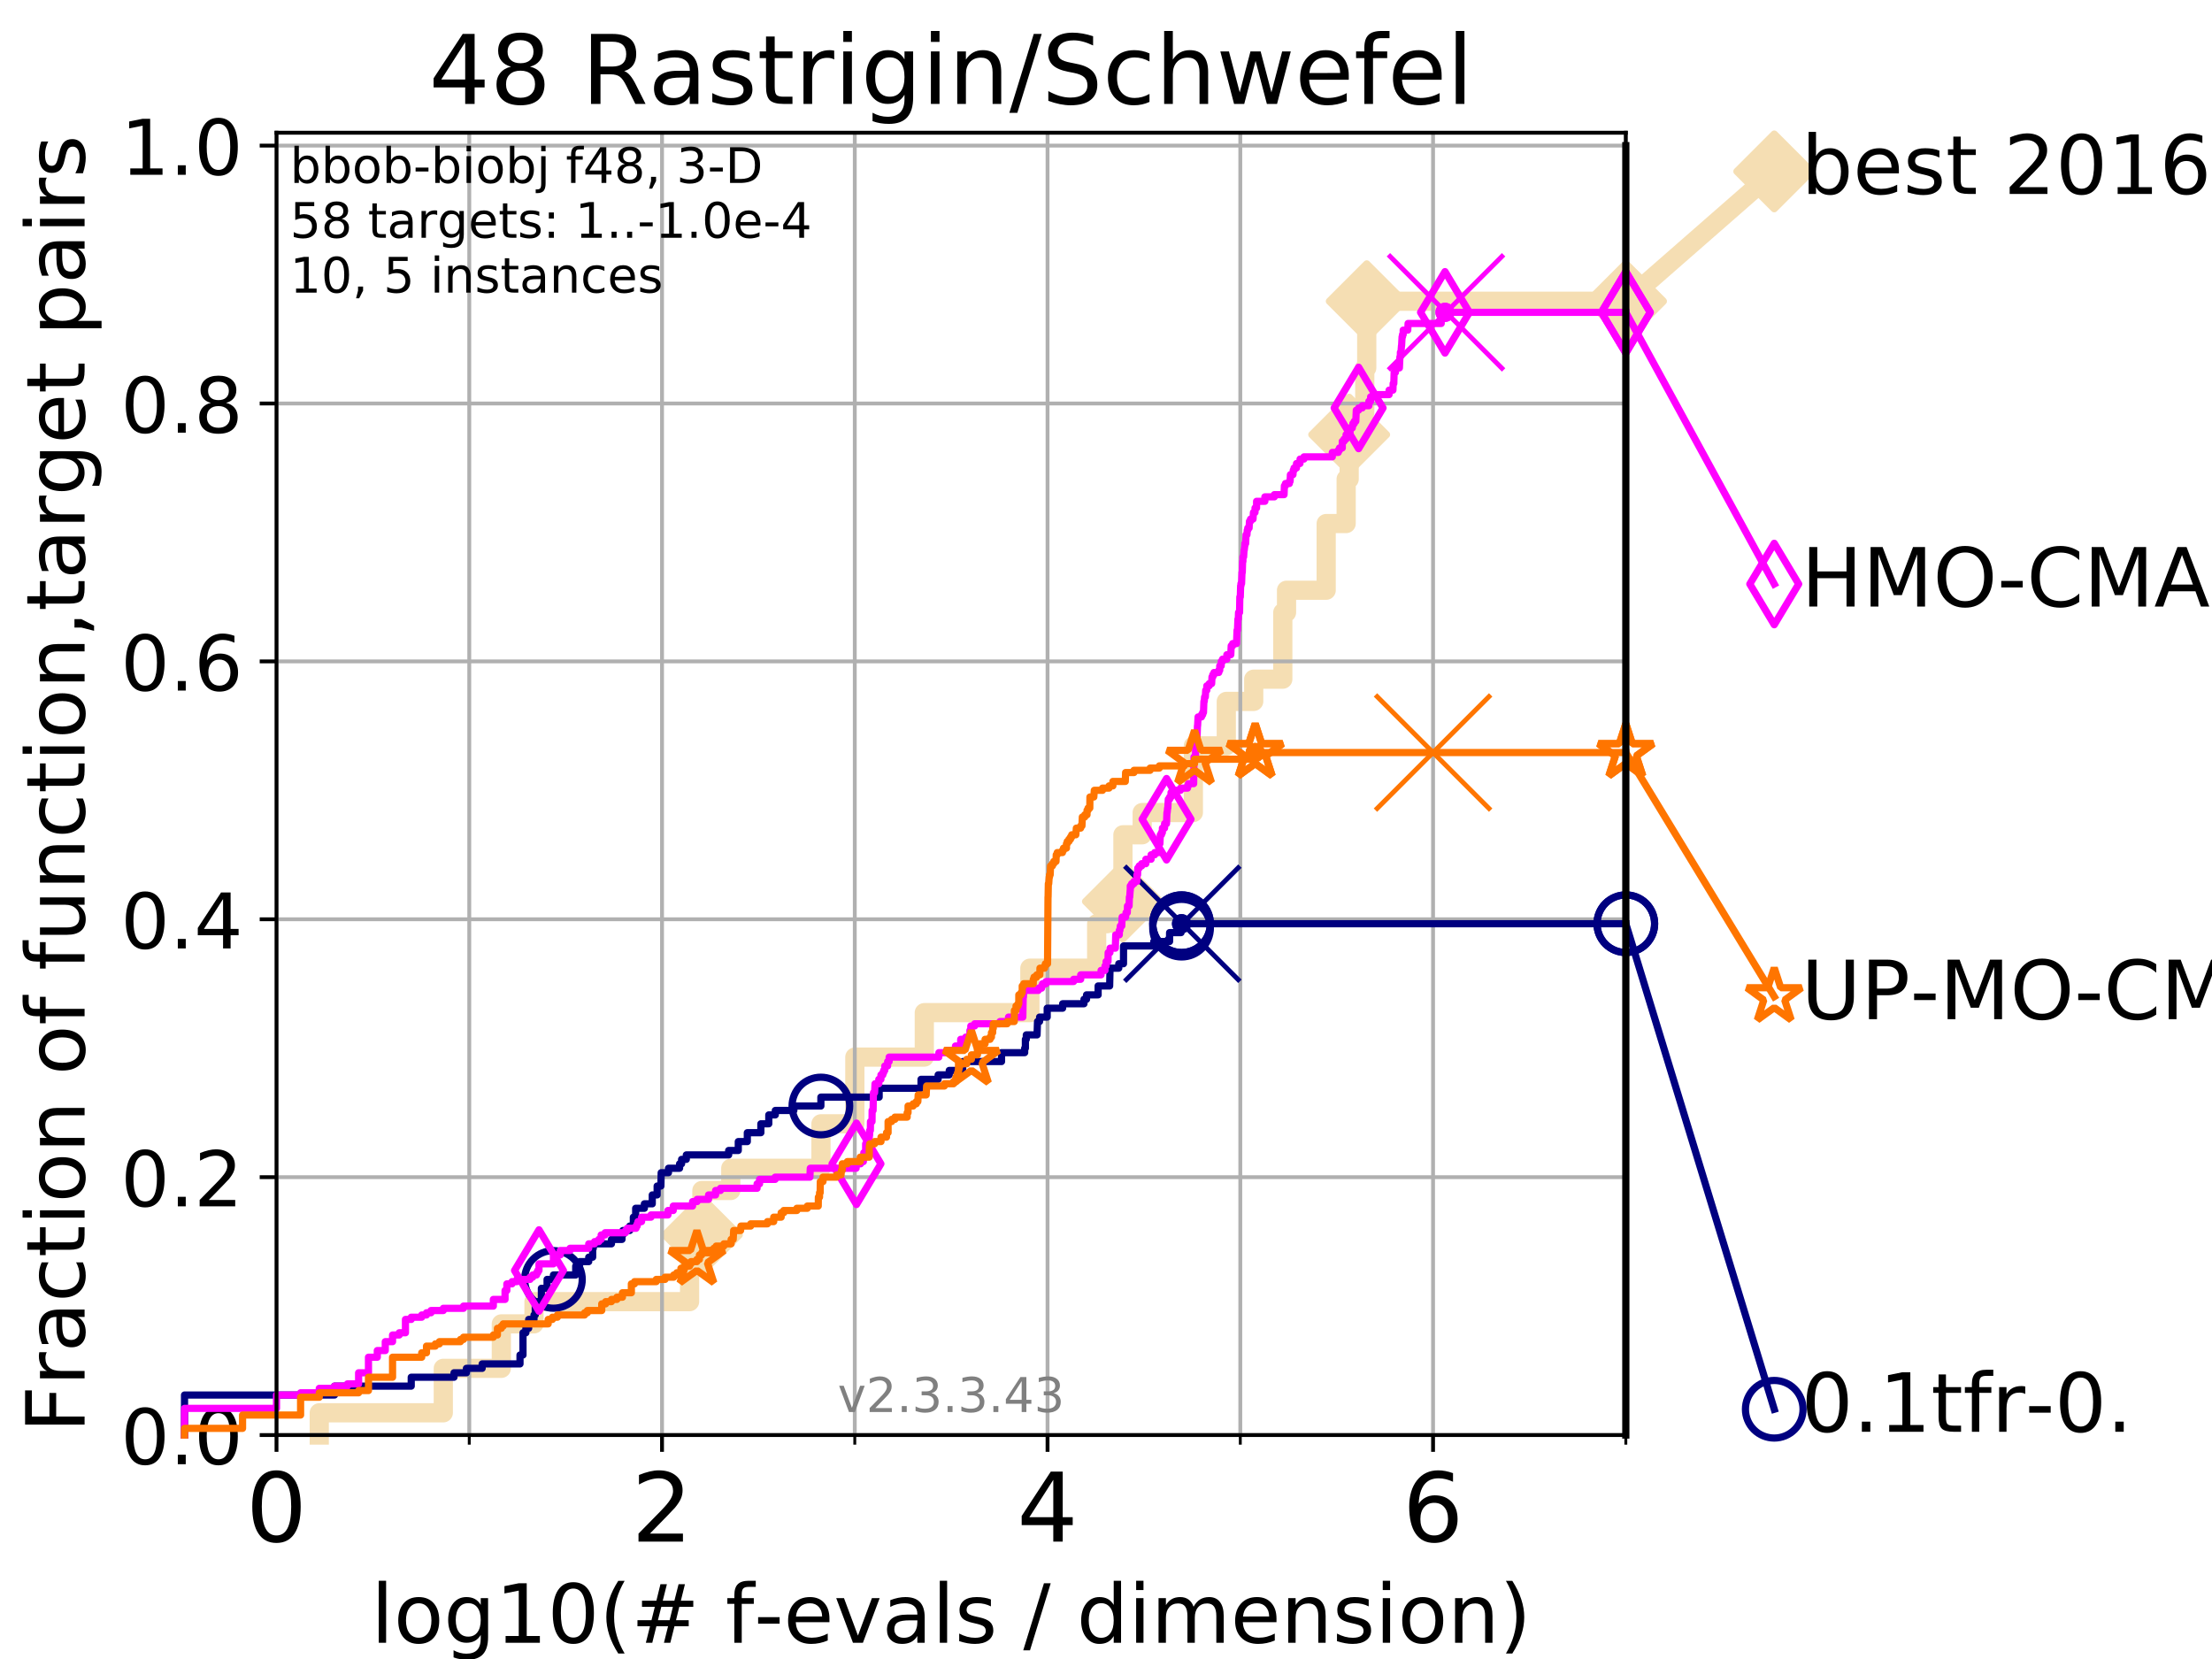<?xml version="1.0" encoding="utf-8" standalone="no"?>
<!DOCTYPE svg PUBLIC "-//W3C//DTD SVG 1.1//EN"
  "http://www.w3.org/Graphics/SVG/1.1/DTD/svg11.dtd">
<!-- Created with matplotlib (https://matplotlib.org/) -->
<svg height="345.6pt" version="1.1" viewBox="0 0 460.8 345.6" width="460.8pt" xmlns="http://www.w3.org/2000/svg" xmlns:xlink="http://www.w3.org/1999/xlink">
 <defs>
  <style type="text/css">
*{stroke-linecap:butt;stroke-linejoin:round;}
  </style>
 </defs>
 <g id="figure_1">
  <g id="patch_1">
   <path d="M 0 345.6 
L 460.8 345.6 
L 460.8 0 
L 0 0 
z
" style="fill:#ffffff;"/>
  </g>
  <g id="axes_1">
   <g id="patch_2">
    <path d="M 57.6 298.944 
L 338.688 298.944 
L 338.688 27.648 
L 57.6 27.648 
z
" style="fill:#ffffff;"/>
   </g>
   <g id="line2d_1">
    <path d="M 66.508 298.944 
L 66.508 294.313 
L 92.347 294.313 
L 92.347 285.05 
L 104.435 285.05 
L 104.435 275.788 
L 111.239 275.788 
L 111.239 271.157 
L 143.654 271.157 
L 143.654 257.263 
L 146.216 257.263 
L 146.216 248.001 
L 152.233 248.001 
L 152.233 243.37 
L 171.021 243.37 
L 171.021 234.107 
L 178.078 234.107 
L 178.078 220.214 
L 192.549 220.214 
L 192.549 210.951 
L 214.54 210.951 
L 214.54 201.689 
L 228.455 201.689 
L 228.455 192.426 
L 230.641 192.426 
L 230.641 187.795 
L 233.925 187.795 
L 233.925 173.901 
L 237.939 173.901 
L 237.939 169.27 
L 248.6 169.27 
L 248.6 155.377 
L 255.459 155.377 
L 255.459 146.114 
L 261.17 146.114 
L 261.17 141.483 
L 267.23 141.483 
L 267.23 127.589 
L 268.007 127.589 
L 268.007 122.958 
L 276.268 122.958 
L 276.268 109.065 
L 280.428 109.065 
L 280.428 99.802 
L 281.057 99.802 
L 281.057 90.54 
L 283.779 90.54 
L 283.779 85.909 
L 284.307 85.909 
L 284.307 76.646 
L 284.716 76.646 
L 284.716 62.753 
L 338.688 62.753 
" style="fill:none;stroke:#f5deb3;stroke-linecap:square;stroke-width:4;"/>
   </g>
   <g id="line2d_2">
    <defs>
     <path d="M 0 7.778 
L 7.778 0 
L 0 -7.778 
L -7.778 0 
z
" id="m46e09f713c" style="stroke:#f5deb3;stroke-linejoin:miter;stroke-width:1.5;"/>
    </defs>
    <g>
     <use style="fill:#f5deb3;stroke:#f5deb3;stroke-linejoin:miter;stroke-width:1.5;" x="146.216" xlink:href="#m46e09f713c" y="257.263"/>
     <use style="fill:#f5deb3;stroke:#f5deb3;stroke-linejoin:miter;stroke-width:1.5;" x="233.925" xlink:href="#m46e09f713c" y="187.795"/>
     <use style="fill:#f5deb3;stroke:#f5deb3;stroke-linejoin:miter;stroke-width:1.5;" x="281.057" xlink:href="#m46e09f713c" y="90.54"/>
     <use style="fill:#f5deb3;stroke:#f5deb3;stroke-linejoin:miter;stroke-width:1.5;" x="284.716" xlink:href="#m46e09f713c" y="62.753"/>
     <use style="fill:#f5deb3;stroke:#f5deb3;stroke-linejoin:miter;stroke-width:1.5;" x="338.688" xlink:href="#m46e09f713c" y="62.753"/>
    </g>
   </g>
   <g id="line2d_3">
    <path style="fill:none;stroke:#f5deb3;stroke-linecap:square;stroke-width:4;"/>
    <g/>
   </g>
   <g id="line2d_4">
    <path d="M 338.688 62.753 
L 369.608 35.706 
" style="fill:none;stroke:#f5deb3;stroke-linecap:square;stroke-width:4;"/>
    <g>
     <use style="fill:#f5deb3;stroke:#f5deb3;stroke-linejoin:miter;stroke-width:1.5;" x="338.688" xlink:href="#m46e09f713c" y="62.753"/>
     <use style="fill:#f5deb3;stroke:#f5deb3;stroke-linejoin:miter;stroke-width:1.5;" x="369.608" xlink:href="#m46e09f713c" y="35.706"/>
    </g>
   </g>
   <g id="matplotlib.axis_1">
    <g id="xtick_1">
     <g id="line2d_5">
      <path clip-path="url(#pfdf1a123f2)" d="M 57.6 298.944 
L 57.6 27.648 
" style="fill:none;stroke:#b0b0b0;stroke-linecap:square;stroke-width:0.8;"/>
     </g>
     <g id="line2d_6">
      <defs>
       <path d="M 0 0 
L 0 3.5 
" id="md4a67f6fbb" style="stroke:#000000;stroke-width:0.8;"/>
      </defs>
      <g>
       <use style="stroke:#000000;stroke-width:0.8;" x="57.6" xlink:href="#md4a67f6fbb" y="298.944"/>
      </g>
     </g>
     <g id="text_1">
      <!-- 0 -->
      <defs>
       <path d="M 31.781 66.406 
Q 24.172 66.406 20.328 58.906 
Q 16.5 51.422 16.5 36.375 
Q 16.5 21.391 20.328 13.891 
Q 24.172 6.391 31.781 6.391 
Q 39.453 6.391 43.281 13.891 
Q 47.125 21.391 47.125 36.375 
Q 47.125 51.422 43.281 58.906 
Q 39.453 66.406 31.781 66.406 
z
M 31.781 74.219 
Q 44.047 74.219 50.516 64.516 
Q 56.984 54.828 56.984 36.375 
Q 56.984 17.969 50.516 8.266 
Q 44.047 -1.422 31.781 -1.422 
Q 19.531 -1.422 13.062 8.266 
Q 6.594 17.969 6.594 36.375 
Q 6.594 54.828 13.062 64.516 
Q 19.531 74.219 31.781 74.219 
z
" id="DejaVuSans-48"/>
      </defs>
      <g transform="translate(51.237 321.141)scale(0.2 -0.2)">
       <use xlink:href="#DejaVuSans-48"/>
      </g>
     </g>
    </g>
    <g id="xtick_2">
     <g id="line2d_7">
      <path clip-path="url(#pfdf1a123f2)" d="M 137.911 298.944 
L 137.911 27.648 
" style="fill:none;stroke:#b0b0b0;stroke-linecap:square;stroke-width:0.8;"/>
     </g>
     <g id="line2d_8">
      <g>
       <use style="stroke:#000000;stroke-width:0.8;" x="137.911" xlink:href="#md4a67f6fbb" y="298.944"/>
      </g>
     </g>
     <g id="text_2">
      <!-- 2 -->
      <defs>
       <path d="M 19.188 8.297 
L 53.609 8.297 
L 53.609 0 
L 7.328 0 
L 7.328 8.297 
Q 12.938 14.109 22.625 23.891 
Q 32.328 33.688 34.812 36.531 
Q 39.547 41.844 41.422 45.531 
Q 43.312 49.219 43.312 52.781 
Q 43.312 58.594 39.234 62.25 
Q 35.156 65.922 28.609 65.922 
Q 23.969 65.922 18.812 64.312 
Q 13.672 62.703 7.812 59.422 
L 7.812 69.391 
Q 13.766 71.781 18.938 73 
Q 24.125 74.219 28.422 74.219 
Q 39.75 74.219 46.484 68.547 
Q 53.219 62.891 53.219 53.422 
Q 53.219 48.922 51.531 44.891 
Q 49.859 40.875 45.406 35.406 
Q 44.188 33.984 37.641 27.219 
Q 31.109 20.453 19.188 8.297 
z
" id="DejaVuSans-50"/>
      </defs>
      <g transform="translate(131.548 321.141)scale(0.2 -0.2)">
       <use xlink:href="#DejaVuSans-50"/>
      </g>
     </g>
    </g>
    <g id="xtick_3">
     <g id="line2d_9">
      <path clip-path="url(#pfdf1a123f2)" d="M 218.222 298.944 
L 218.222 27.648 
" style="fill:none;stroke:#b0b0b0;stroke-linecap:square;stroke-width:0.8;"/>
     </g>
     <g id="line2d_10">
      <g>
       <use style="stroke:#000000;stroke-width:0.8;" x="218.222" xlink:href="#md4a67f6fbb" y="298.944"/>
      </g>
     </g>
     <g id="text_3">
      <!-- 4 -->
      <defs>
       <path d="M 37.797 64.312 
L 12.891 25.391 
L 37.797 25.391 
z
M 35.203 72.906 
L 47.609 72.906 
L 47.609 25.391 
L 58.016 25.391 
L 58.016 17.188 
L 47.609 17.188 
L 47.609 0 
L 37.797 0 
L 37.797 17.188 
L 4.891 17.188 
L 4.891 26.703 
z
" id="DejaVuSans-52"/>
      </defs>
      <g transform="translate(211.859 321.141)scale(0.2 -0.2)">
       <use xlink:href="#DejaVuSans-52"/>
      </g>
     </g>
    </g>
    <g id="xtick_4">
     <g id="line2d_11">
      <path clip-path="url(#pfdf1a123f2)" d="M 298.533 298.944 
L 298.533 27.648 
" style="fill:none;stroke:#b0b0b0;stroke-linecap:square;stroke-width:0.8;"/>
     </g>
     <g id="line2d_12">
      <g>
       <use style="stroke:#000000;stroke-width:0.8;" x="298.533" xlink:href="#md4a67f6fbb" y="298.944"/>
      </g>
     </g>
     <g id="text_4">
      <!-- 6 -->
      <defs>
       <path d="M 33.016 40.375 
Q 26.375 40.375 22.484 35.828 
Q 18.609 31.297 18.609 23.391 
Q 18.609 15.531 22.484 10.953 
Q 26.375 6.391 33.016 6.391 
Q 39.656 6.391 43.531 10.953 
Q 47.406 15.531 47.406 23.391 
Q 47.406 31.297 43.531 35.828 
Q 39.656 40.375 33.016 40.375 
z
M 52.594 71.297 
L 52.594 62.312 
Q 48.875 64.062 45.094 64.984 
Q 41.312 65.922 37.594 65.922 
Q 27.828 65.922 22.672 59.328 
Q 17.531 52.734 16.797 39.406 
Q 19.672 43.656 24.016 45.922 
Q 28.375 48.188 33.594 48.188 
Q 44.578 48.188 50.953 41.516 
Q 57.328 34.859 57.328 23.391 
Q 57.328 12.156 50.688 5.359 
Q 44.047 -1.422 33.016 -1.422 
Q 20.359 -1.422 13.672 8.266 
Q 6.984 17.969 6.984 36.375 
Q 6.984 53.656 15.188 63.938 
Q 23.391 74.219 37.203 74.219 
Q 40.922 74.219 44.703 73.484 
Q 48.484 72.75 52.594 71.297 
z
" id="DejaVuSans-54"/>
      </defs>
      <g transform="translate(292.17 321.141)scale(0.2 -0.2)">
       <use xlink:href="#DejaVuSans-54"/>
      </g>
     </g>
    </g>
    <g id="xtick_5">
     <g id="line2d_13">
      <path clip-path="url(#pfdf1a123f2)" d="M 97.755 298.944 
L 97.755 27.648 
" style="fill:none;stroke:#b0b0b0;stroke-linecap:square;stroke-width:0.8;"/>
     </g>
     <g id="line2d_14">
      <defs>
       <path d="M 0 0 
L 0 2 
" id="md329740036" style="stroke:#000000;stroke-width:0.6;"/>
      </defs>
      <g>
       <use style="stroke:#000000;stroke-width:0.6;" x="97.755" xlink:href="#md329740036" y="298.944"/>
      </g>
     </g>
    </g>
    <g id="xtick_6">
     <g id="line2d_15">
      <path clip-path="url(#pfdf1a123f2)" d="M 178.066 298.944 
L 178.066 27.648 
" style="fill:none;stroke:#b0b0b0;stroke-linecap:square;stroke-width:0.8;"/>
     </g>
     <g id="line2d_16">
      <g>
       <use style="stroke:#000000;stroke-width:0.6;" x="178.066" xlink:href="#md329740036" y="298.944"/>
      </g>
     </g>
    </g>
    <g id="xtick_7">
     <g id="line2d_17">
      <path clip-path="url(#pfdf1a123f2)" d="M 258.377 298.944 
L 258.377 27.648 
" style="fill:none;stroke:#b0b0b0;stroke-linecap:square;stroke-width:0.8;"/>
     </g>
     <g id="line2d_18">
      <g>
       <use style="stroke:#000000;stroke-width:0.6;" x="258.377" xlink:href="#md329740036" y="298.944"/>
      </g>
     </g>
    </g>
    <g id="xtick_8">
     <g id="line2d_19">
      <path clip-path="url(#pfdf1a123f2)" d="M 338.688 298.944 
L 338.688 27.648 
" style="fill:none;stroke:#b0b0b0;stroke-linecap:square;stroke-width:0.8;"/>
     </g>
     <g id="line2d_20">
      <g>
       <use style="stroke:#000000;stroke-width:0.6;" x="338.688" xlink:href="#md329740036" y="298.944"/>
      </g>
     </g>
    </g>
    <g id="text_5">
     <!-- log10(# f-evals / dimension) -->
     <defs>
      <path d="M 9.422 75.984 
L 18.406 75.984 
L 18.406 0 
L 9.422 0 
z
" id="DejaVuSans-108"/>
      <path d="M 30.609 48.391 
Q 23.391 48.391 19.188 42.75 
Q 14.984 37.109 14.984 27.297 
Q 14.984 17.484 19.156 11.844 
Q 23.344 6.203 30.609 6.203 
Q 37.797 6.203 41.984 11.859 
Q 46.188 17.531 46.188 27.297 
Q 46.188 37.016 41.984 42.703 
Q 37.797 48.391 30.609 48.391 
z
M 30.609 56 
Q 42.328 56 49.016 48.375 
Q 55.719 40.766 55.719 27.297 
Q 55.719 13.875 49.016 6.219 
Q 42.328 -1.422 30.609 -1.422 
Q 18.844 -1.422 12.172 6.219 
Q 5.516 13.875 5.516 27.297 
Q 5.516 40.766 12.172 48.375 
Q 18.844 56 30.609 56 
z
" id="DejaVuSans-111"/>
      <path d="M 45.406 27.984 
Q 45.406 37.75 41.375 43.109 
Q 37.359 48.484 30.078 48.484 
Q 22.859 48.484 18.828 43.109 
Q 14.797 37.75 14.797 27.984 
Q 14.797 18.266 18.828 12.891 
Q 22.859 7.516 30.078 7.516 
Q 37.359 7.516 41.375 12.891 
Q 45.406 18.266 45.406 27.984 
z
M 54.391 6.781 
Q 54.391 -7.172 48.188 -13.984 
Q 42 -20.797 29.203 -20.797 
Q 24.469 -20.797 20.266 -20.094 
Q 16.062 -19.391 12.109 -17.922 
L 12.109 -9.188 
Q 16.062 -11.328 19.922 -12.344 
Q 23.781 -13.375 27.781 -13.375 
Q 36.625 -13.375 41.016 -8.766 
Q 45.406 -4.156 45.406 5.172 
L 45.406 9.625 
Q 42.625 4.781 38.281 2.391 
Q 33.938 0 27.875 0 
Q 17.828 0 11.672 7.656 
Q 5.516 15.328 5.516 27.984 
Q 5.516 40.672 11.672 48.328 
Q 17.828 56 27.875 56 
Q 33.938 56 38.281 53.609 
Q 42.625 51.219 45.406 46.391 
L 45.406 54.688 
L 54.391 54.688 
z
" id="DejaVuSans-103"/>
      <path d="M 12.406 8.297 
L 28.516 8.297 
L 28.516 63.922 
L 10.984 60.406 
L 10.984 69.391 
L 28.422 72.906 
L 38.281 72.906 
L 38.281 8.297 
L 54.391 8.297 
L 54.391 0 
L 12.406 0 
z
" id="DejaVuSans-49"/>
      <path d="M 31 75.875 
Q 24.469 64.656 21.281 53.656 
Q 18.109 42.672 18.109 31.391 
Q 18.109 20.125 21.312 9.062 
Q 24.516 -2 31 -13.188 
L 23.188 -13.188 
Q 15.875 -1.703 12.234 9.375 
Q 8.594 20.453 8.594 31.391 
Q 8.594 42.281 12.203 53.312 
Q 15.828 64.359 23.188 75.875 
z
" id="DejaVuSans-40"/>
      <path d="M 51.125 44 
L 36.922 44 
L 32.812 27.688 
L 47.125 27.688 
z
M 43.797 71.781 
L 38.719 51.516 
L 52.984 51.516 
L 58.109 71.781 
L 65.922 71.781 
L 60.891 51.516 
L 76.125 51.516 
L 76.125 44 
L 58.984 44 
L 54.984 27.688 
L 70.516 27.688 
L 70.516 20.219 
L 53.078 20.219 
L 48 0 
L 40.188 0 
L 45.219 20.219 
L 30.906 20.219 
L 25.875 0 
L 18.016 0 
L 23.094 20.219 
L 7.719 20.219 
L 7.719 27.688 
L 24.906 27.688 
L 29 44 
L 13.281 44 
L 13.281 51.516 
L 30.906 51.516 
L 35.891 71.781 
z
" id="DejaVuSans-35"/>
      <path id="DejaVuSans-32"/>
      <path d="M 37.109 75.984 
L 37.109 68.5 
L 28.516 68.5 
Q 23.688 68.5 21.797 66.547 
Q 19.922 64.594 19.922 59.516 
L 19.922 54.688 
L 34.719 54.688 
L 34.719 47.703 
L 19.922 47.703 
L 19.922 0 
L 10.891 0 
L 10.891 47.703 
L 2.297 47.703 
L 2.297 54.688 
L 10.891 54.688 
L 10.891 58.5 
Q 10.891 67.625 15.141 71.797 
Q 19.391 75.984 28.609 75.984 
z
" id="DejaVuSans-102"/>
      <path d="M 4.891 31.391 
L 31.203 31.391 
L 31.203 23.391 
L 4.891 23.391 
z
" id="DejaVuSans-45"/>
      <path d="M 56.203 29.594 
L 56.203 25.203 
L 14.891 25.203 
Q 15.484 15.922 20.484 11.062 
Q 25.484 6.203 34.422 6.203 
Q 39.594 6.203 44.453 7.469 
Q 49.312 8.734 54.109 11.281 
L 54.109 2.781 
Q 49.266 0.734 44.188 -0.344 
Q 39.109 -1.422 33.891 -1.422 
Q 20.797 -1.422 13.156 6.188 
Q 5.516 13.812 5.516 26.812 
Q 5.516 40.234 12.766 48.109 
Q 20.016 56 32.328 56 
Q 43.359 56 49.781 48.891 
Q 56.203 41.797 56.203 29.594 
z
M 47.219 32.234 
Q 47.125 39.594 43.094 43.984 
Q 39.062 48.391 32.422 48.391 
Q 24.906 48.391 20.391 44.141 
Q 15.875 39.891 15.188 32.172 
z
" id="DejaVuSans-101"/>
      <path d="M 2.984 54.688 
L 12.5 54.688 
L 29.594 8.797 
L 46.688 54.688 
L 56.203 54.688 
L 35.688 0 
L 23.484 0 
z
" id="DejaVuSans-118"/>
      <path d="M 34.281 27.484 
Q 23.391 27.484 19.188 25 
Q 14.984 22.516 14.984 16.5 
Q 14.984 11.719 18.141 8.906 
Q 21.297 6.109 26.703 6.109 
Q 34.188 6.109 38.703 11.406 
Q 43.219 16.703 43.219 25.484 
L 43.219 27.484 
z
M 52.203 31.203 
L 52.203 0 
L 43.219 0 
L 43.219 8.297 
Q 40.141 3.328 35.547 0.953 
Q 30.953 -1.422 24.312 -1.422 
Q 15.922 -1.422 10.953 3.297 
Q 6 8.016 6 15.922 
Q 6 25.141 12.172 29.828 
Q 18.359 34.516 30.609 34.516 
L 43.219 34.516 
L 43.219 35.406 
Q 43.219 41.609 39.141 45 
Q 35.062 48.391 27.688 48.391 
Q 23 48.391 18.547 47.266 
Q 14.109 46.141 10.016 43.891 
L 10.016 52.203 
Q 14.938 54.109 19.578 55.047 
Q 24.219 56 28.609 56 
Q 40.484 56 46.344 49.844 
Q 52.203 43.703 52.203 31.203 
z
" id="DejaVuSans-97"/>
      <path d="M 44.281 53.078 
L 44.281 44.578 
Q 40.484 46.531 36.375 47.5 
Q 32.281 48.484 27.875 48.484 
Q 21.188 48.484 17.844 46.438 
Q 14.5 44.391 14.5 40.281 
Q 14.5 37.156 16.891 35.375 
Q 19.281 33.594 26.516 31.984 
L 29.594 31.297 
Q 39.156 29.25 43.188 25.516 
Q 47.219 21.781 47.219 15.094 
Q 47.219 7.469 41.188 3.016 
Q 35.156 -1.422 24.609 -1.422 
Q 20.219 -1.422 15.453 -0.562 
Q 10.688 0.297 5.422 2 
L 5.422 11.281 
Q 10.406 8.688 15.234 7.391 
Q 20.062 6.109 24.812 6.109 
Q 31.156 6.109 34.562 8.281 
Q 37.984 10.453 37.984 14.406 
Q 37.984 18.062 35.516 20.016 
Q 33.062 21.969 24.703 23.781 
L 21.578 24.516 
Q 13.234 26.266 9.516 29.906 
Q 5.812 33.547 5.812 39.891 
Q 5.812 47.609 11.281 51.797 
Q 16.75 56 26.812 56 
Q 31.781 56 36.172 55.266 
Q 40.578 54.547 44.281 53.078 
z
" id="DejaVuSans-115"/>
      <path d="M 25.391 72.906 
L 33.688 72.906 
L 8.297 -9.281 
L 0 -9.281 
z
" id="DejaVuSans-47"/>
      <path d="M 45.406 46.391 
L 45.406 75.984 
L 54.391 75.984 
L 54.391 0 
L 45.406 0 
L 45.406 8.203 
Q 42.578 3.328 38.25 0.953 
Q 33.938 -1.422 27.875 -1.422 
Q 17.969 -1.422 11.734 6.484 
Q 5.516 14.406 5.516 27.297 
Q 5.516 40.188 11.734 48.094 
Q 17.969 56 27.875 56 
Q 33.938 56 38.25 53.625 
Q 42.578 51.266 45.406 46.391 
z
M 14.797 27.297 
Q 14.797 17.391 18.875 11.75 
Q 22.953 6.109 30.078 6.109 
Q 37.203 6.109 41.297 11.75 
Q 45.406 17.391 45.406 27.297 
Q 45.406 37.203 41.297 42.844 
Q 37.203 48.484 30.078 48.484 
Q 22.953 48.484 18.875 42.844 
Q 14.797 37.203 14.797 27.297 
z
" id="DejaVuSans-100"/>
      <path d="M 9.422 54.688 
L 18.406 54.688 
L 18.406 0 
L 9.422 0 
z
M 9.422 75.984 
L 18.406 75.984 
L 18.406 64.594 
L 9.422 64.594 
z
" id="DejaVuSans-105"/>
      <path d="M 52 44.188 
Q 55.375 50.25 60.062 53.125 
Q 64.75 56 71.094 56 
Q 79.641 56 84.281 50.016 
Q 88.922 44.047 88.922 33.016 
L 88.922 0 
L 79.891 0 
L 79.891 32.719 
Q 79.891 40.578 77.094 44.375 
Q 74.312 48.188 68.609 48.188 
Q 61.625 48.188 57.562 43.547 
Q 53.516 38.922 53.516 30.906 
L 53.516 0 
L 44.484 0 
L 44.484 32.719 
Q 44.484 40.625 41.703 44.406 
Q 38.922 48.188 33.109 48.188 
Q 26.219 48.188 22.156 43.531 
Q 18.109 38.875 18.109 30.906 
L 18.109 0 
L 9.078 0 
L 9.078 54.688 
L 18.109 54.688 
L 18.109 46.188 
Q 21.188 51.219 25.484 53.609 
Q 29.781 56 35.688 56 
Q 41.656 56 45.828 52.969 
Q 50 49.953 52 44.188 
z
" id="DejaVuSans-109"/>
      <path d="M 54.891 33.016 
L 54.891 0 
L 45.906 0 
L 45.906 32.719 
Q 45.906 40.484 42.875 44.328 
Q 39.844 48.188 33.797 48.188 
Q 26.516 48.188 22.312 43.547 
Q 18.109 38.922 18.109 30.906 
L 18.109 0 
L 9.078 0 
L 9.078 54.688 
L 18.109 54.688 
L 18.109 46.188 
Q 21.344 51.125 25.703 53.562 
Q 30.078 56 35.797 56 
Q 45.219 56 50.047 50.172 
Q 54.891 44.344 54.891 33.016 
z
" id="DejaVuSans-110"/>
      <path d="M 8.016 75.875 
L 15.828 75.875 
Q 23.141 64.359 26.781 53.312 
Q 30.422 42.281 30.422 31.391 
Q 30.422 20.453 26.781 9.375 
Q 23.141 -1.703 15.828 -13.188 
L 8.016 -13.188 
Q 14.5 -2 17.703 9.062 
Q 20.906 20.125 20.906 31.391 
Q 20.906 42.672 17.703 53.656 
Q 14.5 64.656 8.016 75.875 
z
" id="DejaVuSans-41"/>
     </defs>
     <g transform="translate(77.303 342.218)scale(0.17 -0.17)">
      <use xlink:href="#DejaVuSans-108"/>
      <use x="27.783" xlink:href="#DejaVuSans-111"/>
      <use x="88.965" xlink:href="#DejaVuSans-103"/>
      <use x="152.441" xlink:href="#DejaVuSans-49"/>
      <use x="216.064" xlink:href="#DejaVuSans-48"/>
      <use x="279.688" xlink:href="#DejaVuSans-40"/>
      <use x="318.701" xlink:href="#DejaVuSans-35"/>
      <use x="402.49" xlink:href="#DejaVuSans-32"/>
      <use x="434.277" xlink:href="#DejaVuSans-102"/>
      <use x="469.404" xlink:href="#DejaVuSans-45"/>
      <use x="505.488" xlink:href="#DejaVuSans-101"/>
      <use x="567.012" xlink:href="#DejaVuSans-118"/>
      <use x="626.191" xlink:href="#DejaVuSans-97"/>
      <use x="687.471" xlink:href="#DejaVuSans-108"/>
      <use x="715.254" xlink:href="#DejaVuSans-115"/>
      <use x="767.354" xlink:href="#DejaVuSans-32"/>
      <use x="799.141" xlink:href="#DejaVuSans-47"/>
      <use x="832.832" xlink:href="#DejaVuSans-32"/>
      <use x="864.619" xlink:href="#DejaVuSans-100"/>
      <use x="928.096" xlink:href="#DejaVuSans-105"/>
      <use x="955.879" xlink:href="#DejaVuSans-109"/>
      <use x="1053.291" xlink:href="#DejaVuSans-101"/>
      <use x="1114.814" xlink:href="#DejaVuSans-110"/>
      <use x="1178.193" xlink:href="#DejaVuSans-115"/>
      <use x="1230.293" xlink:href="#DejaVuSans-105"/>
      <use x="1258.076" xlink:href="#DejaVuSans-111"/>
      <use x="1319.258" xlink:href="#DejaVuSans-110"/>
      <use x="1382.637" xlink:href="#DejaVuSans-41"/>
     </g>
    </g>
   </g>
   <g id="matplotlib.axis_2">
    <g id="ytick_1">
     <g id="line2d_21">
      <path clip-path="url(#pfdf1a123f2)" d="M 57.6 298.944 
L 338.688 298.944 
" style="fill:none;stroke:#b0b0b0;stroke-linecap:square;stroke-width:0.8;"/>
     </g>
     <g id="line2d_22">
      <defs>
       <path d="M 0 0 
L -3.5 0 
" id="m6cd7091922" style="stroke:#000000;stroke-width:0.8;"/>
      </defs>
      <g>
       <use style="stroke:#000000;stroke-width:0.8;" x="57.6" xlink:href="#m6cd7091922" y="298.944"/>
      </g>
     </g>
     <g id="text_6">
      <!-- 0.0 -->
      <defs>
       <path d="M 10.688 12.406 
L 21 12.406 
L 21 0 
L 10.688 0 
z
" id="DejaVuSans-46"/>
      </defs>
      <g transform="translate(25.155 305.023)scale(0.16 -0.16)">
       <use xlink:href="#DejaVuSans-48"/>
       <use x="63.623" xlink:href="#DejaVuSans-46"/>
       <use x="95.41" xlink:href="#DejaVuSans-48"/>
      </g>
     </g>
    </g>
    <g id="ytick_2">
     <g id="line2d_23">
      <path clip-path="url(#pfdf1a123f2)" d="M 57.6 245.222 
L 338.688 245.222 
" style="fill:none;stroke:#b0b0b0;stroke-linecap:square;stroke-width:0.8;"/>
     </g>
     <g id="line2d_24">
      <g>
       <use style="stroke:#000000;stroke-width:0.8;" x="57.6" xlink:href="#m6cd7091922" y="245.222"/>
      </g>
     </g>
     <g id="text_7">
      <!-- 0.2 -->
      <g transform="translate(25.155 251.301)scale(0.16 -0.16)">
       <use xlink:href="#DejaVuSans-48"/>
       <use x="63.623" xlink:href="#DejaVuSans-46"/>
       <use x="95.41" xlink:href="#DejaVuSans-50"/>
      </g>
     </g>
    </g>
    <g id="ytick_3">
     <g id="line2d_25">
      <path clip-path="url(#pfdf1a123f2)" d="M 57.6 191.5 
L 338.688 191.5 
" style="fill:none;stroke:#b0b0b0;stroke-linecap:square;stroke-width:0.8;"/>
     </g>
     <g id="line2d_26">
      <g>
       <use style="stroke:#000000;stroke-width:0.8;" x="57.6" xlink:href="#m6cd7091922" y="191.5"/>
      </g>
     </g>
     <g id="text_8">
      <!-- 0.4 -->
      <g transform="translate(25.155 197.579)scale(0.16 -0.16)">
       <use xlink:href="#DejaVuSans-48"/>
       <use x="63.623" xlink:href="#DejaVuSans-46"/>
       <use x="95.41" xlink:href="#DejaVuSans-52"/>
      </g>
     </g>
    </g>
    <g id="ytick_4">
     <g id="line2d_27">
      <path clip-path="url(#pfdf1a123f2)" d="M 57.6 137.778 
L 338.688 137.778 
" style="fill:none;stroke:#b0b0b0;stroke-linecap:square;stroke-width:0.8;"/>
     </g>
     <g id="line2d_28">
      <g>
       <use style="stroke:#000000;stroke-width:0.8;" x="57.6" xlink:href="#m6cd7091922" y="137.778"/>
      </g>
     </g>
     <g id="text_9">
      <!-- 0.6 -->
      <g transform="translate(25.155 143.857)scale(0.16 -0.16)">
       <use xlink:href="#DejaVuSans-48"/>
       <use x="63.623" xlink:href="#DejaVuSans-46"/>
       <use x="95.41" xlink:href="#DejaVuSans-54"/>
      </g>
     </g>
    </g>
    <g id="ytick_5">
     <g id="line2d_29">
      <path clip-path="url(#pfdf1a123f2)" d="M 57.6 84.056 
L 338.688 84.056 
" style="fill:none;stroke:#b0b0b0;stroke-linecap:square;stroke-width:0.8;"/>
     </g>
     <g id="line2d_30">
      <g>
       <use style="stroke:#000000;stroke-width:0.8;" x="57.6" xlink:href="#m6cd7091922" y="84.056"/>
      </g>
     </g>
     <g id="text_10">
      <!-- 0.8 -->
      <defs>
       <path d="M 31.781 34.625 
Q 24.75 34.625 20.719 30.859 
Q 16.703 27.094 16.703 20.516 
Q 16.703 13.922 20.719 10.156 
Q 24.75 6.391 31.781 6.391 
Q 38.812 6.391 42.859 10.172 
Q 46.922 13.969 46.922 20.516 
Q 46.922 27.094 42.891 30.859 
Q 38.875 34.625 31.781 34.625 
z
M 21.922 38.812 
Q 15.578 40.375 12.031 44.719 
Q 8.5 49.078 8.5 55.328 
Q 8.5 64.062 14.719 69.141 
Q 20.953 74.219 31.781 74.219 
Q 42.672 74.219 48.875 69.141 
Q 55.078 64.062 55.078 55.328 
Q 55.078 49.078 51.531 44.719 
Q 48 40.375 41.703 38.812 
Q 48.828 37.156 52.797 32.312 
Q 56.781 27.484 56.781 20.516 
Q 56.781 9.906 50.312 4.234 
Q 43.844 -1.422 31.781 -1.422 
Q 19.734 -1.422 13.25 4.234 
Q 6.781 9.906 6.781 20.516 
Q 6.781 27.484 10.781 32.312 
Q 14.797 37.156 21.922 38.812 
z
M 18.312 54.391 
Q 18.312 48.734 21.844 45.562 
Q 25.391 42.391 31.781 42.391 
Q 38.141 42.391 41.719 45.562 
Q 45.312 48.734 45.312 54.391 
Q 45.312 60.062 41.719 63.234 
Q 38.141 66.406 31.781 66.406 
Q 25.391 66.406 21.844 63.234 
Q 18.312 60.062 18.312 54.391 
z
" id="DejaVuSans-56"/>
      </defs>
      <g transform="translate(25.155 90.135)scale(0.16 -0.16)">
       <use xlink:href="#DejaVuSans-48"/>
       <use x="63.623" xlink:href="#DejaVuSans-46"/>
       <use x="95.41" xlink:href="#DejaVuSans-56"/>
      </g>
     </g>
    </g>
    <g id="ytick_6">
     <g id="line2d_31">
      <path clip-path="url(#pfdf1a123f2)" d="M 57.6 30.334 
L 338.688 30.334 
" style="fill:none;stroke:#b0b0b0;stroke-linecap:square;stroke-width:0.8;"/>
     </g>
     <g id="line2d_32">
      <g>
       <use style="stroke:#000000;stroke-width:0.8;" x="57.6" xlink:href="#m6cd7091922" y="30.334"/>
      </g>
     </g>
     <g id="text_11">
      <!-- 1.0 -->
      <g transform="translate(25.155 36.413)scale(0.16 -0.16)">
       <use xlink:href="#DejaVuSans-49"/>
       <use x="63.623" xlink:href="#DejaVuSans-46"/>
       <use x="95.41" xlink:href="#DejaVuSans-48"/>
      </g>
     </g>
    </g>
    <g id="text_12">
     <!-- Fraction of function,target pairs -->
     <defs>
      <path d="M 9.812 72.906 
L 51.703 72.906 
L 51.703 64.594 
L 19.672 64.594 
L 19.672 43.109 
L 48.578 43.109 
L 48.578 34.812 
L 19.672 34.812 
L 19.672 0 
L 9.812 0 
z
" id="DejaVuSans-70"/>
      <path d="M 41.109 46.297 
Q 39.594 47.172 37.812 47.578 
Q 36.031 48 33.891 48 
Q 26.266 48 22.188 43.047 
Q 18.109 38.094 18.109 28.812 
L 18.109 0 
L 9.078 0 
L 9.078 54.688 
L 18.109 54.688 
L 18.109 46.188 
Q 20.953 51.172 25.484 53.578 
Q 30.031 56 36.531 56 
Q 37.453 56 38.578 55.875 
Q 39.703 55.766 41.062 55.516 
z
" id="DejaVuSans-114"/>
      <path d="M 48.781 52.594 
L 48.781 44.188 
Q 44.969 46.297 41.141 47.344 
Q 37.312 48.391 33.406 48.391 
Q 24.656 48.391 19.812 42.844 
Q 14.984 37.312 14.984 27.297 
Q 14.984 17.281 19.812 11.734 
Q 24.656 6.203 33.406 6.203 
Q 37.312 6.203 41.141 7.25 
Q 44.969 8.297 48.781 10.406 
L 48.781 2.094 
Q 45.016 0.344 40.984 -0.531 
Q 36.969 -1.422 32.422 -1.422 
Q 20.062 -1.422 12.781 6.344 
Q 5.516 14.109 5.516 27.297 
Q 5.516 40.672 12.859 48.328 
Q 20.219 56 33.016 56 
Q 37.156 56 41.109 55.141 
Q 45.062 54.297 48.781 52.594 
z
" id="DejaVuSans-99"/>
      <path d="M 18.312 70.219 
L 18.312 54.688 
L 36.812 54.688 
L 36.812 47.703 
L 18.312 47.703 
L 18.312 18.016 
Q 18.312 11.328 20.141 9.422 
Q 21.969 7.516 27.594 7.516 
L 36.812 7.516 
L 36.812 0 
L 27.594 0 
Q 17.188 0 13.234 3.875 
Q 9.281 7.766 9.281 18.016 
L 9.281 47.703 
L 2.688 47.703 
L 2.688 54.688 
L 9.281 54.688 
L 9.281 70.219 
z
" id="DejaVuSans-116"/>
      <path d="M 8.5 21.578 
L 8.5 54.688 
L 17.484 54.688 
L 17.484 21.922 
Q 17.484 14.156 20.5 10.266 
Q 23.531 6.391 29.594 6.391 
Q 36.859 6.391 41.078 11.031 
Q 45.312 15.672 45.312 23.688 
L 45.312 54.688 
L 54.297 54.688 
L 54.297 0 
L 45.312 0 
L 45.312 8.406 
Q 42.047 3.422 37.719 1 
Q 33.406 -1.422 27.688 -1.422 
Q 18.266 -1.422 13.375 4.438 
Q 8.5 10.297 8.5 21.578 
z
M 31.109 56 
z
" id="DejaVuSans-117"/>
      <path d="M 11.719 12.406 
L 22.016 12.406 
L 22.016 4 
L 14.016 -11.625 
L 7.719 -11.625 
L 11.719 4 
z
" id="DejaVuSans-44"/>
      <path d="M 18.109 8.203 
L 18.109 -20.797 
L 9.078 -20.797 
L 9.078 54.688 
L 18.109 54.688 
L 18.109 46.391 
Q 20.953 51.266 25.266 53.625 
Q 29.594 56 35.594 56 
Q 45.562 56 51.781 48.094 
Q 58.016 40.188 58.016 27.297 
Q 58.016 14.406 51.781 6.484 
Q 45.562 -1.422 35.594 -1.422 
Q 29.594 -1.422 25.266 0.953 
Q 20.953 3.328 18.109 8.203 
z
M 48.688 27.297 
Q 48.688 37.203 44.609 42.844 
Q 40.531 48.484 33.406 48.484 
Q 26.266 48.484 22.188 42.844 
Q 18.109 37.203 18.109 27.297 
Q 18.109 17.391 22.188 11.75 
Q 26.266 6.109 33.406 6.109 
Q 40.531 6.109 44.609 11.75 
Q 48.688 17.391 48.688 27.297 
z
" id="DejaVuSans-112"/>
     </defs>
     <g transform="translate(17.62 298.435)rotate(-90)scale(0.17 -0.17)">
      <use xlink:href="#DejaVuSans-70"/>
      <use x="57.41" xlink:href="#DejaVuSans-114"/>
      <use x="98.523" xlink:href="#DejaVuSans-97"/>
      <use x="159.803" xlink:href="#DejaVuSans-99"/>
      <use x="214.783" xlink:href="#DejaVuSans-116"/>
      <use x="253.992" xlink:href="#DejaVuSans-105"/>
      <use x="281.775" xlink:href="#DejaVuSans-111"/>
      <use x="342.957" xlink:href="#DejaVuSans-110"/>
      <use x="406.336" xlink:href="#DejaVuSans-32"/>
      <use x="438.123" xlink:href="#DejaVuSans-111"/>
      <use x="499.305" xlink:href="#DejaVuSans-102"/>
      <use x="534.51" xlink:href="#DejaVuSans-32"/>
      <use x="566.297" xlink:href="#DejaVuSans-102"/>
      <use x="601.502" xlink:href="#DejaVuSans-117"/>
      <use x="664.881" xlink:href="#DejaVuSans-110"/>
      <use x="728.26" xlink:href="#DejaVuSans-99"/>
      <use x="783.24" xlink:href="#DejaVuSans-116"/>
      <use x="822.449" xlink:href="#DejaVuSans-105"/>
      <use x="850.232" xlink:href="#DejaVuSans-111"/>
      <use x="911.414" xlink:href="#DejaVuSans-110"/>
      <use x="974.793" xlink:href="#DejaVuSans-44"/>
      <use x="1006.58" xlink:href="#DejaVuSans-116"/>
      <use x="1045.789" xlink:href="#DejaVuSans-97"/>
      <use x="1107.068" xlink:href="#DejaVuSans-114"/>
      <use x="1148.166" xlink:href="#DejaVuSans-103"/>
      <use x="1211.643" xlink:href="#DejaVuSans-101"/>
      <use x="1273.166" xlink:href="#DejaVuSans-116"/>
      <use x="1312.375" xlink:href="#DejaVuSans-32"/>
      <use x="1344.162" xlink:href="#DejaVuSans-112"/>
      <use x="1407.639" xlink:href="#DejaVuSans-97"/>
      <use x="1468.918" xlink:href="#DejaVuSans-105"/>
      <use x="1496.701" xlink:href="#DejaVuSans-114"/>
      <use x="1537.814" xlink:href="#DejaVuSans-115"/>
     </g>
    </g>
   </g>
   <g id="line2d_33">
    <defs>
     <path d="M 0 1.5 
C 0.398 1.5 0.779 1.342 1.061 1.061 
C 1.342 0.779 1.5 0.398 1.5 0 
C 1.5 -0.398 1.342 -0.779 1.061 -1.061 
C 0.779 -1.342 0.398 -1.5 0 -1.5 
C -0.398 -1.5 -0.779 -1.342 -1.061 -1.061 
C -1.342 -0.779 -1.5 -0.398 -1.5 0 
C -1.5 0.398 -1.342 0.779 -1.061 1.061 
C -0.779 1.342 -0.398 1.5 0 1.5 
z
" id="m60ea283685" style="stroke:#f5deb3;"/>
    </defs>
    <g>
     <use style="fill:#f5deb3;stroke:#f5deb3;" x="284.716" xlink:href="#m60ea283685" y="62.753"/>
     <use style="fill:#f5deb3;stroke:#f5deb3;" x="284.716" xlink:href="#m60ea283685" y="62.753"/>
    </g>
   </g>
   <g id="line2d_34">
    <defs>
     <path d="M 0 1.5 
C 0.398 1.5 0.779 1.342 1.061 1.061 
C 1.342 0.779 1.5 0.398 1.5 0 
C 1.5 -0.398 1.342 -0.779 1.061 -1.061 
C 0.779 -1.342 0.398 -1.5 0 -1.5 
C -0.398 -1.5 -0.779 -1.342 -1.061 -1.061 
C -1.342 -0.779 -1.5 -0.398 -1.5 0 
C -1.5 0.398 -1.342 0.779 -1.061 1.061 
C -0.779 1.342 -0.398 1.5 0 1.5 
z
" id="m4cb26ff948" style="stroke:#000080;"/>
    </defs>
    <g>
     <use style="fill:#000080;stroke:#000080;" x="246.137" xlink:href="#m4cb26ff948" y="192.426"/>
     <use style="fill:#000080;stroke:#000080;" x="246.137" xlink:href="#m4cb26ff948" y="192.426"/>
    </g>
   </g>
   <g id="line2d_35">
    <path d="M 38.441 298.944 
L 38.441 290.608 
L 69.688 290.608 
L 69.688 288.755 
L 85.667 288.755 
L 85.667 286.903 
L 94.576 286.903 
L 94.576 285.977 
L 97.164 285.977 
L 97.164 285.05 
L 100.444 285.05 
L 100.444 284.124 
L 108.326 284.124 
L 108.326 282.272 
L 108.949 282.272 
L 108.949 277.64 
L 109.55 277.64 
L 109.55 276.714 
L 110.132 276.714 
L 110.132 274.862 
L 111.239 274.862 
L 111.239 273.935 
L 111.506 273.935 
L 111.506 272.083 
L 112.026 272.083 
L 112.026 271.157 
L 112.779 271.157 
L 112.779 268.378 
L 113.966 268.378 
L 113.966 266.526 
L 115.291 266.526 
L 115.291 265.599 
L 119.932 265.599 
L 119.932 263.747 
L 120.728 263.747 
L 120.728 262.821 
L 122.643 262.821 
L 122.643 261.894 
L 123.461 261.894 
L 123.461 260.042 
L 123.594 260.042 
L 123.594 259.116 
L 127.379 259.116 
L 127.379 258.189 
L 129.574 258.189 
L 129.574 257.263 
L 129.761 257.263 
L 129.761 256.337 
L 131.185 256.337 
L 131.185 255.411 
L 131.938 255.411 
L 131.938 253.558 
L 132.423 253.558 
L 132.423 251.706 
L 134.236 251.706 
L 134.236 250.779 
L 135.879 250.779 
L 135.879 248.927 
L 136.894 248.927 
L 136.894 247.075 
L 137.677 247.075 
L 137.736 244.296 
L 139.253 244.296 
L 139.253 243.37 
L 141.568 243.37 
L 141.568 242.443 
L 141.987 242.443 
L 141.987 241.517 
L 142.971 241.517 
L 142.971 240.591 
L 151.793 240.591 
L 151.793 239.665 
L 153.797 239.665 
L 153.797 237.812 
L 155.679 237.812 
L 155.679 235.96 
L 158.501 235.96 
L 158.501 234.107 
L 160.152 234.107 
L 160.152 232.255 
L 161.511 232.255 
L 161.511 231.328 
L 165.375 231.328 
L 165.375 230.402 
L 171.004 230.402 
L 171.004 228.55 
L 183.144 228.55 
L 183.144 226.697 
L 191.867 226.697 
L 191.867 224.845 
L 195.433 224.845 
L 195.433 223.918 
L 197.745 223.918 
L 197.745 222.992 
L 200.546 222.992 
L 200.546 221.14 
L 208.64 221.14 
L 208.64 219.287 
L 213.459 219.287 
L 213.459 218.361 
L 213.608 218.361 
L 213.608 216.509 
L 213.798 216.509 
L 213.798 215.582 
L 216.038 215.582 
L 216.132 212.804 
L 216.565 212.804 
L 216.565 211.877 
L 218.149 211.877 
L 218.149 210.025 
L 221.366 210.025 
L 221.366 209.099 
L 225.812 209.099 
L 225.812 208.172 
L 226.347 208.172 
L 226.347 207.246 
L 228.759 207.246 
L 228.759 205.394 
L 231.161 205.394 
L 231.243 201.689 
L 233.06 201.689 
L 233.06 200.762 
L 234.044 200.762 
L 234.059 197.057 
L 240.343 197.057 
L 240.343 196.131 
L 243.644 196.131 
L 243.646 194.279 
L 246.036 194.279 
L 246.137 192.426 
L 338.688 192.426 
L 338.688 192.426 
" style="fill:none;stroke:#000080;stroke-linecap:square;stroke-width:1.5;"/>
   </g>
   <g id="line2d_36">
    <defs>
     <path d="M 0 6 
C 1.591 6 3.117 5.368 4.243 4.243 
C 5.368 3.117 6 1.591 6 0 
C 6 -1.591 5.368 -3.117 4.243 -4.243 
C 3.117 -5.368 1.591 -6 0 -6 
C -1.591 -6 -3.117 -5.368 -4.243 -4.243 
C -5.368 -3.117 -6 -1.591 -6 0 
C -6 1.591 -5.368 3.117 -4.243 4.243 
C -3.117 5.368 -1.591 6 0 6 
z
" id="mb1feed9cc8" style="stroke:#000080;stroke-width:1.5;"/>
    </defs>
    <g>
     <use style="fill-opacity:0;stroke:#000080;stroke-width:1.5;" x="115.291" xlink:href="#mb1feed9cc8" y="266.526"/>
     <use style="fill-opacity:0;stroke:#000080;stroke-width:1.5;" x="171.004" xlink:href="#mb1feed9cc8" y="230.402"/>
     <use style="fill-opacity:0;stroke:#000080;stroke-width:1.5;" x="246.137" xlink:href="#mb1feed9cc8" y="193.353"/>
     <use style="fill-opacity:0;stroke:#000080;stroke-width:1.5;" x="246.137" xlink:href="#mb1feed9cc8" y="192.426"/>
     <use style="fill-opacity:0;stroke:#000080;stroke-width:1.5;" x="246.137" xlink:href="#mb1feed9cc8" y="192.426"/>
     <use style="fill-opacity:0;stroke:#000080;stroke-width:1.5;" x="338.688" xlink:href="#mb1feed9cc8" y="192.426"/>
    </g>
   </g>
   <g id="line2d_37">
    <path style="fill:none;stroke:#000080;stroke-linecap:square;stroke-width:1.5;"/>
    <g/>
   </g>
   <g id="line2d_38">
    <path clip-path="url(#pfdf1a123f2)" d="M 246.29 192.426 
" style="fill:none;stroke:#000080;stroke-linecap:square;stroke-width:1.5;"/>
    <defs>
     <path d="M -12 12 
L 12 -12 
M -12 -12 
L 12 12 
" id="mbf7da3604d" style="stroke:#000080;"/>
    </defs>
    <g clip-path="url(#pfdf1a123f2)">
     <use style="fill:#000080;stroke:#000080;" x="246.29" xlink:href="#mbf7da3604d" y="192.426"/>
    </g>
   </g>
   <g id="line2d_39">
    <defs>
     <path d="M 0 1.5 
C 0.398 1.5 0.779 1.342 1.061 1.061 
C 1.342 0.779 1.5 0.398 1.5 0 
C 1.5 -0.398 1.342 -0.779 1.061 -1.061 
C 0.779 -1.342 0.398 -1.5 0 -1.5 
C -0.398 -1.5 -0.779 -1.342 -1.061 -1.061 
C -1.342 -0.779 -1.5 -0.398 -1.5 0 
C -1.5 0.398 -1.342 0.779 -1.061 1.061 
C -0.779 1.342 -0.398 1.5 0 1.5 
z
" id="mbb400645d6" style="stroke:#ff00ff;"/>
    </defs>
    <g>
     <use style="fill:#ff00ff;stroke:#ff00ff;" x="301.018" xlink:href="#mbb400645d6" y="65.068"/>
     <use style="fill:#ff00ff;stroke:#ff00ff;" x="301.018" xlink:href="#mbb400645d6" y="65.068"/>
    </g>
   </g>
   <g id="line2d_40">
    <path d="M 38.441 298.944 
L 38.441 293.387 
L 57.6 293.387 
L 57.6 290.608 
L 62.617 290.608 
L 62.617 290.145 
L 66.508 290.145 
L 66.508 289.218 
L 69.688 289.218 
L 69.688 288.755 
L 72.376 288.755 
L 72.376 288.292 
L 74.705 288.292 
L 74.705 285.977 
L 76.759 285.977 
L 76.759 282.735 
L 78.596 282.735 
L 78.596 281.345 
L 80.259 281.345 
L 80.259 279.493 
L 81.776 279.493 
L 81.776 278.104 
L 83.172 278.104 
L 83.172 277.64 
L 84.464 277.64 
L 84.464 274.862 
L 85.667 274.862 
L 85.667 274.399 
L 87.85 274.399 
L 87.85 273.935 
L 88.847 273.935 
L 88.847 273.472 
L 89.79 273.472 
L 89.79 273.009 
L 92.347 273.009 
L 92.347 272.546 
L 96.552 272.546 
L 96.552 272.083 
L 102.772 272.083 
L 102.772 270.694 
L 105.21 270.694 
L 105.21 268.841 
L 105.585 268.841 
L 105.585 267.452 
L 106.664 267.452 
L 106.664 266.989 
L 107.68 266.989 
L 107.68 266.526 
L 110.415 266.526 
L 110.415 266.062 
L 110.969 266.062 
L 110.969 265.599 
L 111.768 265.599 
L 111.768 265.136 
L 112.026 265.136 
L 112.026 264.673 
L 112.281 264.673 
L 112.281 263.284 
L 115.291 263.284 
L 115.291 261.431 
L 116.72 261.431 
L 116.72 260.505 
L 118.752 260.505 
L 118.752 260.042 
L 122.643 260.042 
L 122.643 259.116 
L 123.856 259.116 
L 123.856 258.653 
L 124.744 258.653 
L 124.744 258.189 
L 125.232 258.189 
L 125.232 257.263 
L 126.054 257.263 
L 126.054 256.8 
L 130.309 256.8 
L 130.309 256.337 
L 130.665 256.337 
L 130.665 255.874 
L 132.502 255.874 
L 132.502 255.411 
L 132.738 255.411 
L 132.738 254.948 
L 132.894 254.948 
L 132.894 254.484 
L 133.652 254.484 
L 133.652 253.558 
L 135.615 253.558 
L 135.615 253.095 
L 139.145 253.095 
L 139.145 252.169 
L 140.247 252.169 
L 140.247 251.243 
L 144.27 251.243 
L 144.27 250.316 
L 145.213 250.316 
L 145.213 249.853 
L 147.604 249.853 
L 147.604 248.927 
L 149.074 248.927 
L 149.074 248.001 
L 150.086 248.001 
L 150.086 247.538 
L 157.717 247.538 
L 157.717 246.611 
L 158.232 246.611 
L 158.232 245.685 
L 161.481 245.685 
L 161.481 245.222 
L 168.716 245.222 
L 168.796 243.37 
L 178.343 243.37 
L 178.417 242.443 
L 179.262 242.443 
L 179.262 241.98 
L 179.855 241.98 
L 179.949 240.128 
L 180.326 240.128 
L 180.331 238.275 
L 180.69 238.275 
L 180.77 237.349 
L 181.036 237.349 
L 181.144 236.423 
L 181.158 236.423 
L 181.158 235.496 
L 181.314 235.496 
L 181.338 233.644 
L 181.658 233.644 
L 181.681 231.328 
L 181.879 231.328 
L 181.958 227.623 
L 182.198 227.623 
L 182.285 225.771 
L 183.07 225.771 
L 183.07 224.845 
L 183.514 224.845 
L 183.514 223.918 
L 183.905 223.918 
L 183.905 223.455 
L 184.083 223.455 
L 184.083 222.992 
L 184.312 222.992 
L 184.312 222.066 
L 184.907 222.066 
L 184.911 221.14 
L 185.226 221.14 
L 185.226 220.214 
L 195.572 220.214 
L 195.591 219.287 
L 197.183 219.287 
L 197.183 218.824 
L 199.042 218.824 
L 199.042 217.898 
L 200.131 217.898 
L 200.131 216.509 
L 201.186 216.509 
L 201.186 216.045 
L 202.048 216.045 
L 202.048 214.656 
L 202.236 214.656 
L 202.236 213.73 
L 203.045 213.73 
L 203.045 213.267 
L 208.32 213.267 
L 208.32 212.804 
L 210.093 212.804 
L 210.093 211.877 
L 213.072 211.877 
L 213.15 207.709 
L 213.202 207.709 
L 213.265 206.32 
L 216.3 206.32 
L 216.3 205.857 
L 216.98 205.857 
L 216.98 205.394 
L 217.175 205.394 
L 217.175 204.931 
L 217.913 204.931 
L 217.913 204.467 
L 223.652 204.467 
L 223.652 204.004 
L 225.13 204.004 
L 225.13 203.078 
L 229.371 203.078 
L 229.371 202.152 
L 230.192 202.152 
L 230.192 201.226 
L 230.422 201.226 
L 230.422 200.299 
L 230.817 200.299 
L 230.848 198.447 
L 231.222 198.447 
L 231.25 197.521 
L 232.343 197.521 
L 232.427 194.742 
L 233.171 194.742 
L 233.171 193.816 
L 233.299 193.816 
L 233.385 192.889 
L 233.689 192.889 
L 233.757 191.037 
L 234.497 191.037 
L 234.572 190.111 
L 234.834 190.111 
L 234.878 188.721 
L 235.214 188.721 
L 235.27 186.869 
L 235.34 186.869 
L 235.435 185.479 
L 235.458 185.479 
L 235.458 184.553 
L 235.74 184.553 
L 235.74 184.09 
L 236.207 184.09 
L 236.207 183.627 
L 236.828 183.627 
L 236.836 182.238 
L 236.982 182.238 
L 237.012 180.848 
L 237.316 180.848 
L 237.316 180.385 
L 237.829 180.385 
L 237.829 179.922 
L 238.702 179.922 
L 238.702 178.996 
L 239.792 178.996 
L 239.792 178.07 
L 240.546 178.07 
L 240.546 177.606 
L 241.395 177.606 
L 241.464 175.754 
L 241.629 175.754 
L 241.713 173.901 
L 241.949 173.901 
L 241.949 173.438 
L 242.144 173.438 
L 242.153 172.512 
L 242.599 172.512 
L 242.599 171.586 
L 243.003 171.586 
L 243.096 169.27 
L 243.145 169.27 
L 243.23 168.344 
L 243.274 168.344 
L 243.374 166.492 
L 243.661 166.492 
L 243.661 166.028 
L 243.943 166.028 
L 243.943 165.102 
L 244.184 165.102 
L 244.184 164.639 
L 245.917 164.639 
L 245.917 164.176 
L 247.386 164.176 
L 247.386 163.713 
L 247.555 163.713 
L 247.555 163.25 
L 248.662 163.25 
L 248.733 157.692 
L 249.048 157.692 
L 249.071 154.914 
L 249.229 154.914 
L 249.229 154.45 
L 249.345 154.45 
L 249.451 151.209 
L 249.48 151.209 
L 249.579 149.356 
L 250.287 149.356 
L 250.287 148.893 
L 250.537 148.893 
L 250.537 148.43 
L 250.706 148.43 
L 250.795 146.114 
L 250.871 146.114 
L 250.939 145.188 
L 251.092 145.188 
L 251.168 143.799 
L 251.395 143.799 
L 251.395 142.872 
L 251.894 142.872 
L 251.894 142.409 
L 252.408 142.409 
L 252.478 141.02 
L 252.646 141.02 
L 252.646 140.557 
L 252.895 140.557 
L 252.895 140.094 
L 253.895 140.094 
L 253.895 139.631 
L 254.094 139.631 
L 254.094 138.704 
L 254.406 138.704 
L 254.406 137.778 
L 254.681 137.778 
L 254.681 137.315 
L 255.571 137.315 
L 255.571 136.389 
L 256.398 136.389 
L 256.481 134.536 
L 256.783 134.536 
L 256.783 134.073 
L 257.591 134.073 
L 257.699 131.294 
L 257.794 131.294 
L 257.878 128.979 
L 257.96 128.979 
L 258.01 127.589 
L 258.224 127.589 
L 258.278 124.348 
L 258.378 124.348 
L 258.444 122.032 
L 258.511 122.032 
L 258.511 121.569 
L 258.643 121.569 
L 258.728 119.253 
L 258.789 119.253 
L 258.858 116.938 
L 258.926 116.938 
L 258.926 116.011 
L 259.069 116.011 
L 259.155 114.622 
L 259.195 114.622 
L 259.306 113.696 
L 259.321 113.696 
L 259.321 113.233 
L 259.493 113.233 
L 259.573 111.38 
L 259.772 111.38 
L 259.822 110.454 
L 259.935 110.454 
L 259.935 109.991 
L 260.211 109.991 
L 260.282 108.601 
L 260.508 108.601 
L 260.508 108.138 
L 261.027 108.138 
L 261.113 106.749 
L 261.443 106.749 
L 261.443 105.823 
L 261.768 105.823 
L 261.768 104.433 
L 263.496 104.433 
L 263.496 103.507 
L 265.473 103.507 
L 265.473 103.044 
L 267.494 103.044 
L 267.564 101.192 
L 267.786 101.192 
L 267.786 100.728 
L 268.597 100.728 
L 268.597 100.265 
L 268.755 100.265 
L 268.817 98.876 
L 269.35 98.876 
L 269.409 97.95 
L 269.575 97.95 
L 269.575 97.487 
L 270.084 97.487 
L 270.084 96.56 
L 270.809 96.56 
L 270.83 95.634 
L 271.636 95.634 
L 271.636 95.171 
L 277.542 95.171 
L 277.542 94.245 
L 278.784 94.245 
L 278.784 93.782 
L 279.04 93.782 
L 279.04 93.318 
L 279.623 93.318 
L 279.623 91.929 
L 279.995 91.929 
L 279.995 91.466 
L 280.412 91.466 
L 280.412 90.54 
L 280.945 90.54 
L 280.945 90.077 
L 281.245 90.077 
L 281.245 89.15 
L 281.711 89.15 
L 281.711 88.687 
L 281.83 88.687 
L 281.83 88.224 
L 282.122 88.224 
L 282.122 87.761 
L 282.44 87.761 
L 282.54 85.445 
L 283.021 85.445 
L 283.021 84.982 
L 283.784 84.982 
L 283.784 84.519 
L 285.162 84.519 
L 285.162 83.593 
L 285.526 83.593 
L 285.526 82.667 
L 286.013 82.667 
L 286.013 82.204 
L 289.371 82.204 
L 289.371 81.277 
L 290.171 81.277 
L 290.223 79.888 
L 290.359 79.888 
L 290.422 77.572 
L 290.701 77.572 
L 290.701 76.646 
L 291.52 76.646 
L 291.627 74.331 
L 291.725 74.331 
L 291.725 73.404 
L 291.848 73.404 
L 291.955 72.015 
L 291.979 72.015 
L 292.077 70.162 
L 292.169 70.162 
L 292.169 69.699 
L 292.309 69.699 
L 292.309 68.773 
L 293.264 68.773 
L 293.329 67.384 
L 300.234 67.384 
L 300.234 65.994 
L 300.879 65.994 
L 300.879 65.531 
L 301.018 65.531 
L 301.018 65.068 
L 338.688 65.068 
L 338.688 65.068 
" style="fill:none;stroke:#ff00ff;stroke-linecap:square;stroke-width:1.5;"/>
   </g>
   <g id="line2d_41">
    <defs>
     <path d="M 0 8.485 
L 5.091 0 
L 0 -8.485 
L -5.091 0 
z
" id="md13904805c" style="stroke:#ff00ff;stroke-linejoin:miter;stroke-width:1.5;"/>
    </defs>
    <g>
     <use style="fill-opacity:0;stroke:#ff00ff;stroke-linejoin:miter;stroke-width:1.5;" x="112.281" xlink:href="#md13904805c" y="264.673"/>
     <use style="fill-opacity:0;stroke:#ff00ff;stroke-linejoin:miter;stroke-width:1.5;" x="178.417" xlink:href="#md13904805c" y="242.443"/>
     <use style="fill-opacity:0;stroke:#ff00ff;stroke-linejoin:miter;stroke-width:1.5;" x="243.015" xlink:href="#md13904805c" y="170.66"/>
     <use style="fill-opacity:0;stroke:#ff00ff;stroke-linejoin:miter;stroke-width:1.5;" x="283.021" xlink:href="#md13904805c" y="84.982"/>
     <use style="fill-opacity:0;stroke:#ff00ff;stroke-linejoin:miter;stroke-width:1.5;" x="301.018" xlink:href="#md13904805c" y="65.068"/>
     <use style="fill-opacity:0;stroke:#ff00ff;stroke-linejoin:miter;stroke-width:1.5;" x="338.688" xlink:href="#md13904805c" y="65.068"/>
    </g>
   </g>
   <g id="line2d_42">
    <path style="fill:none;stroke:#ff00ff;stroke-linecap:square;stroke-width:1.5;"/>
    <g/>
   </g>
   <g id="line2d_43">
    <path clip-path="url(#pfdf1a123f2)" d="M 301.227 65.068 
" style="fill:none;stroke:#ff00ff;stroke-linecap:square;stroke-width:1.5;"/>
    <defs>
     <path d="M -12 12 
L 12 -12 
M -12 -12 
L 12 12 
" id="me761dce0aa" style="stroke:#ff00ff;"/>
    </defs>
    <g clip-path="url(#pfdf1a123f2)">
     <use style="fill:#ff00ff;stroke:#ff00ff;" x="301.227" xlink:href="#me761dce0aa" y="65.068"/>
    </g>
   </g>
   <g id="line2d_44">
    <defs>
     <path d="M 0 1.5 
C 0.398 1.5 0.779 1.342 1.061 1.061 
C 1.342 0.779 1.5 0.398 1.5 0 
C 1.5 -0.398 1.342 -0.779 1.061 -1.061 
C 0.779 -1.342 0.398 -1.5 0 -1.5 
C -0.398 -1.5 -0.779 -1.342 -1.061 -1.061 
C -1.342 -0.779 -1.5 -0.398 -1.5 0 
C -1.5 0.398 -1.342 0.779 -1.061 1.061 
C -0.779 1.342 -0.398 1.5 0 1.5 
z
" id="ma429151a3e" style="stroke:#ff7500;"/>
    </defs>
    <g>
     <use style="fill:#ff7500;stroke:#ff7500;" x="261.485" xlink:href="#ma429151a3e" y="156.766"/>
     <use style="fill:#ff7500;stroke:#ff7500;" x="261.485" xlink:href="#ma429151a3e" y="156.766"/>
    </g>
   </g>
   <g id="line2d_45">
    <path d="M 38.441 298.944 
L 38.441 297.555 
L 50.529 297.555 
L 50.529 294.776 
L 62.617 294.776 
L 62.617 291.071 
L 66.508 291.071 
L 66.508 290.145 
L 74.705 290.145 
L 74.705 289.682 
L 76.759 289.682 
L 76.759 286.903 
L 81.776 286.903 
L 81.776 282.735 
L 87.85 282.735 
L 87.85 281.809 
L 88.847 281.809 
L 88.847 280.419 
L 90.684 280.419 
L 90.684 279.956 
L 91.535 279.956 
L 91.535 279.493 
L 95.918 279.493 
L 95.918 279.03 
L 96.552 279.03 
L 96.552 278.567 
L 102.772 278.567 
L 102.772 278.104 
L 103.623 278.104 
L 103.623 276.714 
L 104.435 276.714 
L 104.435 276.251 
L 104.826 276.251 
L 104.826 275.788 
L 114.194 275.788 
L 114.194 274.862 
L 115.077 274.862 
L 115.077 274.399 
L 116.122 274.399 
L 116.122 273.935 
L 121.785 273.935 
L 121.785 273.472 
L 122.362 273.472 
L 122.362 273.009 
L 125.352 273.009 
L 125.352 271.62 
L 126.168 271.62 
L 126.168 271.157 
L 127.379 271.157 
L 127.379 270.694 
L 128.511 270.694 
L 128.511 270.231 
L 129.668 270.231 
L 129.668 269.304 
L 131.524 269.304 
L 131.524 267.452 
L 132.182 267.452 
L 132.182 266.989 
L 136.708 266.989 
L 136.708 266.526 
L 138.539 266.526 
L 138.539 266.062 
L 140.348 266.062 
L 140.348 265.599 
L 140.993 265.599 
L 140.993 265.136 
L 141.849 265.136 
L 141.849 264.21 
L 142.576 264.21 
L 142.576 263.747 
L 143.654 263.747 
L 143.654 263.284 
L 143.944 263.284 
L 143.944 262.821 
L 145.175 262.821 
L 145.175 262.357 
L 145.703 262.357 
L 145.703 261.431 
L 146.18 261.431 
L 146.18 260.968 
L 148.097 260.968 
L 148.097 260.505 
L 148.702 260.505 
L 148.702 260.042 
L 149.196 260.042 
L 149.196 259.579 
L 150.794 259.579 
L 150.794 259.116 
L 152.309 259.116 
L 152.309 258.189 
L 152.737 258.189 
L 152.836 256.337 
L 154.281 256.337 
L 154.349 255.411 
L 156.378 255.411 
L 156.378 254.948 
L 159.874 254.948 
L 159.874 254.484 
L 161.177 254.484 
L 161.177 253.558 
L 162.729 253.558 
L 162.729 252.632 
L 163.267 252.632 
L 163.267 252.169 
L 166.002 252.169 
L 166.002 251.706 
L 168.182 251.706 
L 168.182 251.243 
L 170.455 251.243 
L 170.482 249.39 
L 170.723 249.39 
L 170.723 248.464 
L 170.855 248.464 
L 170.882 246.148 
L 171.443 246.148 
L 171.443 245.222 
L 174.283 245.222 
L 174.283 244.759 
L 175.205 244.759 
L 175.28 243.833 
L 175.443 243.833 
L 175.456 242.443 
L 176.523 242.443 
L 176.523 241.98 
L 179.203 241.98 
L 179.203 241.054 
L 181.071 241.054 
L 181.09 238.738 
L 181.183 238.738 
L 181.183 238.275 
L 182.198 238.275 
L 182.198 237.812 
L 183.527 237.812 
L 183.527 236.886 
L 184.674 236.886 
L 184.674 235.96 
L 185.005 235.96 
L 185.005 233.644 
L 185.747 233.644 
L 185.747 233.181 
L 186.429 233.181 
L 186.429 232.718 
L 188.979 232.718 
L 188.979 231.792 
L 189.165 231.792 
L 189.165 230.402 
L 190.224 230.402 
L 190.224 229.939 
L 190.886 229.939 
L 190.886 229.476 
L 191.206 229.476 
L 191.274 228.087 
L 192.942 228.087 
L 193.031 226.234 
L 196.732 226.234 
L 196.732 225.771 
L 198.628 225.771 
L 198.628 225.308 
L 199.174 225.308 
L 199.174 224.382 
L 199.563 224.382 
L 199.563 223.455 
L 199.674 223.455 
L 199.674 221.603 
L 201.391 221.603 
L 201.391 220.677 
L 202.364 220.677 
L 202.364 219.75 
L 203.621 219.75 
L 203.621 218.824 
L 203.749 218.824 
L 203.749 217.898 
L 204.159 217.898 
L 204.159 217.435 
L 205.211 217.435 
L 205.211 216.509 
L 206.245 216.509 
L 206.245 216.045 
L 206.535 216.045 
L 206.535 215.119 
L 206.792 215.119 
L 206.792 214.193 
L 206.919 214.193 
L 206.919 213.267 
L 209.817 213.267 
L 209.817 212.804 
L 211.29 212.804 
L 211.318 210.488 
L 211.655 210.488 
L 211.655 209.562 
L 212.062 209.562 
L 212.062 209.099 
L 212.229 209.099 
L 212.237 207.246 
L 212.712 207.246 
L 212.712 206.783 
L 212.949 206.783 
L 212.949 205.394 
L 213.251 205.394 
L 213.251 204.931 
L 215.25 204.931 
L 215.25 204.004 
L 215.416 204.004 
L 215.416 203.541 
L 215.976 203.541 
L 215.976 203.078 
L 216.615 203.078 
L 216.64 201.689 
L 217.6 201.689 
L 217.6 201.226 
L 217.769 201.226 
L 217.769 200.762 
L 218.223 200.762 
L 218.318 186.869 
L 218.336 186.869 
L 218.388 184.09 
L 218.467 184.09 
L 218.566 182.701 
L 218.628 182.701 
L 218.628 182.238 
L 218.771 182.238 
L 218.847 180.385 
L 219.235 180.385 
L 219.235 179.922 
L 219.515 179.922 
L 219.515 179.459 
L 219.987 179.459 
L 220.033 178.07 
L 220.242 178.07 
L 220.242 177.606 
L 221.329 177.606 
L 221.329 177.143 
L 221.547 177.143 
L 221.547 176.68 
L 222.164 176.68 
L 222.164 175.754 
L 222.324 175.754 
L 222.324 175.291 
L 222.683 175.291 
L 222.683 174.828 
L 223.007 174.828 
L 223.007 174.365 
L 223.26 174.365 
L 223.26 173.901 
L 224.119 173.901 
L 224.222 172.512 
L 225.112 172.512 
L 225.112 172.049 
L 225.39 172.049 
L 225.466 170.196 
L 225.976 170.196 
L 225.976 169.733 
L 226.448 169.733 
L 226.448 168.807 
L 226.664 168.807 
L 226.664 168.344 
L 227.024 168.344 
L 227.052 166.028 
L 227.866 166.028 
L 227.962 164.639 
L 229.674 164.639 
L 229.674 164.176 
L 231.035 164.176 
L 231.035 163.713 
L 231.836 163.713 
L 231.836 162.787 
L 234.423 162.787 
L 234.483 160.934 
L 236.229 160.934 
L 236.229 160.471 
L 239.584 160.471 
L 239.584 160.008 
L 241.509 160.008 
L 241.509 159.545 
L 246.715 159.545 
L 246.715 159.082 
L 248.846 159.082 
L 248.846 158.155 
L 260.438 158.155 
L 260.438 157.229 
L 261.485 157.229 
L 261.485 156.766 
L 338.688 156.766 
L 338.688 156.766 
" style="fill:none;stroke:#ff7500;stroke-linecap:square;stroke-width:1.5;"/>
   </g>
   <g id="line2d_46">
    <defs>
     <path d="M 0 -6 
L -1.347 -1.854 
L -5.706 -1.854 
L -2.18 0.708 
L -3.527 4.854 
L -0 2.292 
L 3.527 4.854 
L 2.18 0.708 
L 5.706 -1.854 
L 1.347 -1.854 
z
" id="m2098fc8746" style="stroke:#ff7500;stroke-linejoin:bevel;stroke-width:1.5;"/>
    </defs>
    <g>
     <use style="fill-opacity:0;stroke:#ff7500;stroke-linejoin:bevel;stroke-width:1.5;" x="145.175" xlink:href="#m2098fc8746" y="262.357"/>
     <use style="fill-opacity:0;stroke:#ff7500;stroke-linejoin:bevel;stroke-width:1.5;" x="202.364" xlink:href="#m2098fc8746" y="220.677"/>
     <use style="fill-opacity:0;stroke:#ff7500;stroke-linejoin:bevel;stroke-width:1.5;" x="248.846" xlink:href="#m2098fc8746" y="158.155"/>
     <use style="fill-opacity:0;stroke:#ff7500;stroke-linejoin:bevel;stroke-width:1.5;" x="261.485" xlink:href="#m2098fc8746" y="156.766"/>
     <use style="fill-opacity:0;stroke:#ff7500;stroke-linejoin:bevel;stroke-width:1.5;" x="261.485" xlink:href="#m2098fc8746" y="156.766"/>
     <use style="fill-opacity:0;stroke:#ff7500;stroke-linejoin:bevel;stroke-width:1.5;" x="338.688" xlink:href="#m2098fc8746" y="156.766"/>
    </g>
   </g>
   <g id="line2d_47">
    <path style="fill:none;stroke:#ff7500;stroke-linecap:square;stroke-width:1.5;"/>
    <g/>
   </g>
   <g id="line2d_48">
    <path clip-path="url(#pfdf1a123f2)" d="M 298.533 156.766 
" style="fill:none;stroke:#ff7500;stroke-linecap:square;stroke-width:1.5;"/>
    <defs>
     <path d="M -12 12 
L 12 -12 
M -12 -12 
L 12 12 
" id="mdcbf8c72d6" style="stroke:#ff7500;"/>
    </defs>
    <g clip-path="url(#pfdf1a123f2)">
     <use style="fill:#ff7500;stroke:#ff7500;" x="298.533" xlink:href="#mdcbf8c72d6" y="156.766"/>
    </g>
   </g>
   <g id="line2d_49">
    <path d="M 338.688 192.426 
L 369.608 293.572 
" style="fill:none;stroke:#000080;stroke-linecap:square;stroke-width:1.5;"/>
    <g>
     <use style="fill-opacity:0;stroke:#000080;stroke-width:1.5;" x="338.688" xlink:href="#mb1feed9cc8" y="192.426"/>
     <use style="fill-opacity:0;stroke:#000080;stroke-width:1.5;" x="369.608" xlink:href="#mb1feed9cc8" y="293.572"/>
    </g>
   </g>
   <g id="line2d_50">
    <path d="M 338.688 156.766 
L 369.608 207.617 
" style="fill:none;stroke:#ff7500;stroke-linecap:square;stroke-width:1.5;"/>
    <g>
     <use style="fill-opacity:0;stroke:#ff7500;stroke-linejoin:bevel;stroke-width:1.5;" x="338.688" xlink:href="#m2098fc8746" y="156.766"/>
     <use style="fill-opacity:0;stroke:#ff7500;stroke-linejoin:bevel;stroke-width:1.5;" x="369.608" xlink:href="#m2098fc8746" y="207.617"/>
    </g>
   </g>
   <g id="line2d_51">
    <path d="M 338.688 65.068 
L 369.608 121.661 
" style="fill:none;stroke:#ff00ff;stroke-linecap:square;stroke-width:1.5;"/>
    <g>
     <use style="fill-opacity:0;stroke:#ff00ff;stroke-linejoin:miter;stroke-width:1.5;" x="338.688" xlink:href="#md13904805c" y="65.068"/>
     <use style="fill-opacity:0;stroke:#ff00ff;stroke-linejoin:miter;stroke-width:1.5;" x="369.608" xlink:href="#md13904805c" y="121.661"/>
    </g>
   </g>
   <g id="line2d_52">
    <path d="M 338.688 298.944 
L 338.688 30.334 
" style="fill:none;stroke:#000000;stroke-linecap:square;stroke-width:1.5;"/>
   </g>
   <g id="patch_3">
    <path d="M 57.6 298.944 
L 57.6 27.648 
" style="fill:none;stroke:#000000;stroke-linecap:square;stroke-linejoin:miter;stroke-width:0.8;"/>
   </g>
   <g id="patch_4">
    <path d="M 338.688 298.944 
L 338.688 27.648 
" style="fill:none;stroke:#000000;stroke-linecap:square;stroke-linejoin:miter;stroke-width:0.8;"/>
   </g>
   <g id="patch_5">
    <path d="M 57.6 298.944 
L 338.688 298.944 
" style="fill:none;stroke:#000000;stroke-linecap:square;stroke-linejoin:miter;stroke-width:0.8;"/>
   </g>
   <g id="patch_6">
    <path d="M 57.6 27.648 
L 338.688 27.648 
" style="fill:none;stroke:#000000;stroke-linecap:square;stroke-linejoin:miter;stroke-width:0.8;"/>
   </g>
   <g id="text_13">
    <!-- 0.1tfr-0. -->
    <g transform="translate(375.229 298.263)scale(0.17 -0.17)">
     <use xlink:href="#DejaVuSans-48"/>
     <use x="63.623" xlink:href="#DejaVuSans-46"/>
     <use x="95.41" xlink:href="#DejaVuSans-49"/>
     <use x="159.033" xlink:href="#DejaVuSans-116"/>
     <use x="198.242" xlink:href="#DejaVuSans-102"/>
     <use x="233.447" xlink:href="#DejaVuSans-114"/>
     <use x="274.467" xlink:href="#DejaVuSans-45"/>
     <use x="310.551" xlink:href="#DejaVuSans-48"/>
     <use x="374.174" xlink:href="#DejaVuSans-46"/>
    </g>
   </g>
   <g id="text_14">
    <!-- UP-MO-CMA -->
    <defs>
     <path d="M 8.688 72.906 
L 18.609 72.906 
L 18.609 28.609 
Q 18.609 16.891 22.844 11.734 
Q 27.094 6.594 36.625 6.594 
Q 46.094 6.594 50.344 11.734 
Q 54.594 16.891 54.594 28.609 
L 54.594 72.906 
L 64.5 72.906 
L 64.5 27.391 
Q 64.5 13.141 57.438 5.859 
Q 50.391 -1.422 36.625 -1.422 
Q 22.797 -1.422 15.734 5.859 
Q 8.688 13.141 8.688 27.391 
z
" id="DejaVuSans-85"/>
     <path d="M 19.672 64.797 
L 19.672 37.406 
L 32.078 37.406 
Q 38.969 37.406 42.719 40.969 
Q 46.484 44.531 46.484 51.125 
Q 46.484 57.672 42.719 61.234 
Q 38.969 64.797 32.078 64.797 
z
M 9.812 72.906 
L 32.078 72.906 
Q 44.344 72.906 50.609 67.359 
Q 56.891 61.812 56.891 51.125 
Q 56.891 40.328 50.609 34.812 
Q 44.344 29.297 32.078 29.297 
L 19.672 29.297 
L 19.672 0 
L 9.812 0 
z
" id="DejaVuSans-80"/>
     <path d="M 9.812 72.906 
L 24.516 72.906 
L 43.109 23.297 
L 61.812 72.906 
L 76.516 72.906 
L 76.516 0 
L 66.891 0 
L 66.891 64.016 
L 48.094 14.016 
L 38.188 14.016 
L 19.391 64.016 
L 19.391 0 
L 9.812 0 
z
" id="DejaVuSans-77"/>
     <path d="M 39.406 66.219 
Q 28.656 66.219 22.328 58.203 
Q 16.016 50.203 16.016 36.375 
Q 16.016 22.609 22.328 14.594 
Q 28.656 6.594 39.406 6.594 
Q 50.141 6.594 56.422 14.594 
Q 62.703 22.609 62.703 36.375 
Q 62.703 50.203 56.422 58.203 
Q 50.141 66.219 39.406 66.219 
z
M 39.406 74.219 
Q 54.734 74.219 63.906 63.938 
Q 73.094 53.656 73.094 36.375 
Q 73.094 19.141 63.906 8.859 
Q 54.734 -1.422 39.406 -1.422 
Q 24.031 -1.422 14.812 8.828 
Q 5.609 19.094 5.609 36.375 
Q 5.609 53.656 14.812 63.938 
Q 24.031 74.219 39.406 74.219 
z
" id="DejaVuSans-79"/>
     <path d="M 64.406 67.281 
L 64.406 56.891 
Q 59.422 61.531 53.781 63.812 
Q 48.141 66.109 41.797 66.109 
Q 29.297 66.109 22.656 58.469 
Q 16.016 50.828 16.016 36.375 
Q 16.016 21.969 22.656 14.328 
Q 29.297 6.688 41.797 6.688 
Q 48.141 6.688 53.781 8.984 
Q 59.422 11.281 64.406 15.922 
L 64.406 5.609 
Q 59.234 2.094 53.438 0.328 
Q 47.656 -1.422 41.219 -1.422 
Q 24.656 -1.422 15.125 8.703 
Q 5.609 18.844 5.609 36.375 
Q 5.609 53.953 15.125 64.078 
Q 24.656 74.219 41.219 74.219 
Q 47.75 74.219 53.531 72.484 
Q 59.328 70.75 64.406 67.281 
z
" id="DejaVuSans-67"/>
     <path d="M 34.188 63.188 
L 20.797 26.906 
L 47.609 26.906 
z
M 28.609 72.906 
L 39.797 72.906 
L 67.578 0 
L 57.328 0 
L 50.688 18.703 
L 17.828 18.703 
L 11.188 0 
L 0.781 0 
z
" id="DejaVuSans-65"/>
    </defs>
    <g transform="translate(375.229 212.308)scale(0.17 -0.17)">
     <use xlink:href="#DejaVuSans-85"/>
     <use x="73.193" xlink:href="#DejaVuSans-80"/>
     <use x="133.465" xlink:href="#DejaVuSans-45"/>
     <use x="169.549" xlink:href="#DejaVuSans-77"/>
     <use x="255.828" xlink:href="#DejaVuSans-79"/>
     <use x="334.57" xlink:href="#DejaVuSans-45"/>
     <use x="370.654" xlink:href="#DejaVuSans-67"/>
     <use x="440.479" xlink:href="#DejaVuSans-77"/>
     <use x="526.758" xlink:href="#DejaVuSans-65"/>
    </g>
   </g>
   <g id="text_15">
    <!-- HMO-CMA-E -->
    <defs>
     <path d="M 9.812 72.906 
L 19.672 72.906 
L 19.672 43.016 
L 55.516 43.016 
L 55.516 72.906 
L 65.375 72.906 
L 65.375 0 
L 55.516 0 
L 55.516 34.719 
L 19.672 34.719 
L 19.672 0 
L 9.812 0 
z
" id="DejaVuSans-72"/>
     <path d="M 9.812 72.906 
L 55.906 72.906 
L 55.906 64.594 
L 19.672 64.594 
L 19.672 43.016 
L 54.391 43.016 
L 54.391 34.719 
L 19.672 34.719 
L 19.672 8.297 
L 56.781 8.297 
L 56.781 0 
L 9.812 0 
z
" id="DejaVuSans-69"/>
    </defs>
    <g transform="translate(375.229 126.352)scale(0.17 -0.17)">
     <use xlink:href="#DejaVuSans-72"/>
     <use x="75.195" xlink:href="#DejaVuSans-77"/>
     <use x="161.475" xlink:href="#DejaVuSans-79"/>
     <use x="240.217" xlink:href="#DejaVuSans-45"/>
     <use x="276.301" xlink:href="#DejaVuSans-67"/>
     <use x="346.125" xlink:href="#DejaVuSans-77"/>
     <use x="432.404" xlink:href="#DejaVuSans-65"/>
     <use x="500.781" xlink:href="#DejaVuSans-45"/>
     <use x="536.865" xlink:href="#DejaVuSans-69"/>
    </g>
   </g>
   <g id="text_16">
    <!-- best 2016 -->
    <defs>
     <path d="M 48.688 27.297 
Q 48.688 37.203 44.609 42.844 
Q 40.531 48.484 33.406 48.484 
Q 26.266 48.484 22.188 42.844 
Q 18.109 37.203 18.109 27.297 
Q 18.109 17.391 22.188 11.75 
Q 26.266 6.109 33.406 6.109 
Q 40.531 6.109 44.609 11.75 
Q 48.688 17.391 48.688 27.297 
z
M 18.109 46.391 
Q 20.953 51.266 25.266 53.625 
Q 29.594 56 35.594 56 
Q 45.562 56 51.781 48.094 
Q 58.016 40.188 58.016 27.297 
Q 58.016 14.406 51.781 6.484 
Q 45.562 -1.422 35.594 -1.422 
Q 29.594 -1.422 25.266 0.953 
Q 20.953 3.328 18.109 8.203 
L 18.109 0 
L 9.078 0 
L 9.078 75.984 
L 18.109 75.984 
z
" id="DejaVuSans-98"/>
    </defs>
    <g transform="translate(375.229 40.397)scale(0.17 -0.17)">
     <use xlink:href="#DejaVuSans-98"/>
     <use x="63.477" xlink:href="#DejaVuSans-101"/>
     <use x="125" xlink:href="#DejaVuSans-115"/>
     <use x="177.1" xlink:href="#DejaVuSans-116"/>
     <use x="216.309" xlink:href="#DejaVuSans-32"/>
     <use x="248.096" xlink:href="#DejaVuSans-50"/>
     <use x="311.719" xlink:href="#DejaVuSans-48"/>
     <use x="375.342" xlink:href="#DejaVuSans-49"/>
     <use x="438.965" xlink:href="#DejaVuSans-54"/>
    </g>
   </g>
   <g id="text_17">
    <!-- bbob-biobj f48, 3-D -->
    <defs>
     <path d="M 9.422 54.688 
L 18.406 54.688 
L 18.406 -0.984 
Q 18.406 -11.422 14.422 -16.109 
Q 10.453 -20.797 1.609 -20.797 
L -1.812 -20.797 
L -1.812 -13.188 
L 0.594 -13.188 
Q 5.719 -13.188 7.562 -10.812 
Q 9.422 -8.453 9.422 -0.984 
z
M 9.422 75.984 
L 18.406 75.984 
L 18.406 64.594 
L 9.422 64.594 
z
" id="DejaVuSans-106"/>
     <path d="M 40.578 39.312 
Q 47.656 37.797 51.625 33 
Q 55.609 28.219 55.609 21.188 
Q 55.609 10.406 48.188 4.484 
Q 40.766 -1.422 27.094 -1.422 
Q 22.516 -1.422 17.656 -0.516 
Q 12.797 0.391 7.625 2.203 
L 7.625 11.719 
Q 11.719 9.328 16.594 8.109 
Q 21.484 6.891 26.812 6.891 
Q 36.078 6.891 40.938 10.547 
Q 45.797 14.203 45.797 21.188 
Q 45.797 27.641 41.281 31.266 
Q 36.766 34.906 28.719 34.906 
L 20.219 34.906 
L 20.219 43.016 
L 29.109 43.016 
Q 36.375 43.016 40.234 45.922 
Q 44.094 48.828 44.094 54.297 
Q 44.094 59.906 40.109 62.906 
Q 36.141 65.922 28.719 65.922 
Q 24.656 65.922 20.016 65.031 
Q 15.375 64.156 9.812 62.312 
L 9.812 71.094 
Q 15.438 72.656 20.344 73.438 
Q 25.25 74.219 29.594 74.219 
Q 40.828 74.219 47.359 69.109 
Q 53.906 64.016 53.906 55.328 
Q 53.906 49.266 50.438 45.094 
Q 46.969 40.922 40.578 39.312 
z
" id="DejaVuSans-51"/>
     <path d="M 19.672 64.797 
L 19.672 8.109 
L 31.594 8.109 
Q 46.688 8.109 53.688 14.938 
Q 60.688 21.781 60.688 36.531 
Q 60.688 51.172 53.688 57.984 
Q 46.688 64.797 31.594 64.797 
z
M 9.812 72.906 
L 30.078 72.906 
Q 51.266 72.906 61.172 64.094 
Q 71.094 55.281 71.094 36.531 
Q 71.094 17.672 61.125 8.828 
Q 51.172 0 30.078 0 
L 9.812 0 
z
" id="DejaVuSans-68"/>
    </defs>
    <g transform="translate(60.411 38.111)scale(0.102 -0.102)">
     <use xlink:href="#DejaVuSans-98"/>
     <use x="63.477" xlink:href="#DejaVuSans-98"/>
     <use x="126.953" xlink:href="#DejaVuSans-111"/>
     <use x="188.135" xlink:href="#DejaVuSans-98"/>
     <use x="251.611" xlink:href="#DejaVuSans-45"/>
     <use x="287.695" xlink:href="#DejaVuSans-98"/>
     <use x="351.172" xlink:href="#DejaVuSans-105"/>
     <use x="378.955" xlink:href="#DejaVuSans-111"/>
     <use x="440.137" xlink:href="#DejaVuSans-98"/>
     <use x="503.613" xlink:href="#DejaVuSans-106"/>
     <use x="531.396" xlink:href="#DejaVuSans-32"/>
     <use x="563.184" xlink:href="#DejaVuSans-102"/>
     <use x="598.389" xlink:href="#DejaVuSans-52"/>
     <use x="662.012" xlink:href="#DejaVuSans-56"/>
     <use x="725.635" xlink:href="#DejaVuSans-44"/>
     <use x="757.422" xlink:href="#DejaVuSans-32"/>
     <use x="789.209" xlink:href="#DejaVuSans-51"/>
     <use x="852.832" xlink:href="#DejaVuSans-45"/>
     <use x="888.916" xlink:href="#DejaVuSans-68"/>
    </g>
    <!-- 58 targets: 1..-1.0e-4 -->
    <defs>
     <path d="M 10.797 72.906 
L 49.516 72.906 
L 49.516 64.594 
L 19.828 64.594 
L 19.828 46.734 
Q 21.969 47.469 24.109 47.828 
Q 26.266 48.188 28.422 48.188 
Q 40.625 48.188 47.75 41.5 
Q 54.891 34.812 54.891 23.391 
Q 54.891 11.625 47.562 5.094 
Q 40.234 -1.422 26.906 -1.422 
Q 22.312 -1.422 17.547 -0.641 
Q 12.797 0.141 7.719 1.703 
L 7.719 11.625 
Q 12.109 9.234 16.797 8.062 
Q 21.484 6.891 26.703 6.891 
Q 35.156 6.891 40.078 11.328 
Q 45.016 15.766 45.016 23.391 
Q 45.016 31 40.078 35.438 
Q 35.156 39.891 26.703 39.891 
Q 22.75 39.891 18.812 39.016 
Q 14.891 38.141 10.797 36.281 
z
" id="DejaVuSans-53"/>
     <path d="M 11.719 12.406 
L 22.016 12.406 
L 22.016 0 
L 11.719 0 
z
M 11.719 51.703 
L 22.016 51.703 
L 22.016 39.312 
L 11.719 39.312 
z
" id="DejaVuSans-58"/>
    </defs>
    <g transform="translate(60.411 49.533)scale(0.102 -0.102)">
     <use xlink:href="#DejaVuSans-53"/>
     <use x="63.623" xlink:href="#DejaVuSans-56"/>
     <use x="127.246" xlink:href="#DejaVuSans-32"/>
     <use x="159.033" xlink:href="#DejaVuSans-116"/>
     <use x="198.242" xlink:href="#DejaVuSans-97"/>
     <use x="259.521" xlink:href="#DejaVuSans-114"/>
     <use x="300.619" xlink:href="#DejaVuSans-103"/>
     <use x="364.096" xlink:href="#DejaVuSans-101"/>
     <use x="425.619" xlink:href="#DejaVuSans-116"/>
     <use x="464.828" xlink:href="#DejaVuSans-115"/>
     <use x="516.928" xlink:href="#DejaVuSans-58"/>
     <use x="550.619" xlink:href="#DejaVuSans-32"/>
     <use x="582.406" xlink:href="#DejaVuSans-49"/>
     <use x="646.029" xlink:href="#DejaVuSans-46"/>
     <use x="677.816" xlink:href="#DejaVuSans-46"/>
     <use x="709.604" xlink:href="#DejaVuSans-45"/>
     <use x="745.688" xlink:href="#DejaVuSans-49"/>
     <use x="809.311" xlink:href="#DejaVuSans-46"/>
     <use x="841.098" xlink:href="#DejaVuSans-48"/>
     <use x="904.721" xlink:href="#DejaVuSans-101"/>
     <use x="966.244" xlink:href="#DejaVuSans-45"/>
     <use x="1002.328" xlink:href="#DejaVuSans-52"/>
    </g>
    <!-- 10, 5 instances -->
    <g transform="translate(60.411 60.955)scale(0.102 -0.102)">
     <use xlink:href="#DejaVuSans-49"/>
     <use x="63.623" xlink:href="#DejaVuSans-48"/>
     <use x="127.246" xlink:href="#DejaVuSans-44"/>
     <use x="159.033" xlink:href="#DejaVuSans-32"/>
     <use x="190.82" xlink:href="#DejaVuSans-53"/>
     <use x="254.443" xlink:href="#DejaVuSans-32"/>
     <use x="286.23" xlink:href="#DejaVuSans-105"/>
     <use x="314.014" xlink:href="#DejaVuSans-110"/>
     <use x="377.393" xlink:href="#DejaVuSans-115"/>
     <use x="429.492" xlink:href="#DejaVuSans-116"/>
     <use x="468.701" xlink:href="#DejaVuSans-97"/>
     <use x="529.98" xlink:href="#DejaVuSans-110"/>
     <use x="593.359" xlink:href="#DejaVuSans-99"/>
     <use x="648.34" xlink:href="#DejaVuSans-101"/>
     <use x="709.863" xlink:href="#DejaVuSans-115"/>
    </g>
   </g>
   <g id="text_18">
    <!-- v2.3.3.43 -->
    <g style="fill:#808080;" transform="translate(174.511 294.151)scale(0.1 -0.1)">
     <use xlink:href="#DejaVuSans-118"/>
     <use x="59.18" xlink:href="#DejaVuSans-50"/>
     <use x="122.803" xlink:href="#DejaVuSans-46"/>
     <use x="154.59" xlink:href="#DejaVuSans-51"/>
     <use x="218.213" xlink:href="#DejaVuSans-46"/>
     <use x="250" xlink:href="#DejaVuSans-51"/>
     <use x="313.623" xlink:href="#DejaVuSans-46"/>
     <use x="345.41" xlink:href="#DejaVuSans-52"/>
     <use x="409.033" xlink:href="#DejaVuSans-51"/>
    </g>
   </g>
   <g id="text_19">
    <!-- 48 Rastrigin/Schwefel -->
    <defs>
     <path d="M 44.391 34.188 
Q 47.562 33.109 50.562 29.594 
Q 53.562 26.078 56.594 19.922 
L 66.609 0 
L 56 0 
L 46.688 18.703 
Q 43.062 26.031 39.672 28.422 
Q 36.281 30.812 30.422 30.812 
L 19.672 30.812 
L 19.672 0 
L 9.812 0 
L 9.812 72.906 
L 32.078 72.906 
Q 44.578 72.906 50.734 67.672 
Q 56.891 62.453 56.891 51.906 
Q 56.891 45.016 53.688 40.469 
Q 50.484 35.938 44.391 34.188 
z
M 19.672 64.797 
L 19.672 38.922 
L 32.078 38.922 
Q 39.203 38.922 42.844 42.219 
Q 46.484 45.516 46.484 51.906 
Q 46.484 58.297 42.844 61.547 
Q 39.203 64.797 32.078 64.797 
z
" id="DejaVuSans-82"/>
     <path d="M 53.516 70.516 
L 53.516 60.891 
Q 47.906 63.578 42.922 64.891 
Q 37.938 66.219 33.297 66.219 
Q 25.25 66.219 20.875 63.094 
Q 16.5 59.969 16.5 54.203 
Q 16.5 49.359 19.406 46.891 
Q 22.312 44.438 30.422 42.922 
L 36.375 41.703 
Q 47.406 39.594 52.656 34.297 
Q 57.906 29 57.906 20.125 
Q 57.906 9.516 50.797 4.047 
Q 43.703 -1.422 29.984 -1.422 
Q 24.812 -1.422 18.969 -0.25 
Q 13.141 0.922 6.891 3.219 
L 6.891 13.375 
Q 12.891 10.016 18.656 8.297 
Q 24.422 6.594 29.984 6.594 
Q 38.422 6.594 43.016 9.906 
Q 47.609 13.234 47.609 19.391 
Q 47.609 24.75 44.312 27.781 
Q 41.016 30.812 33.5 32.328 
L 27.484 33.5 
Q 16.453 35.688 11.516 40.375 
Q 6.594 45.062 6.594 53.422 
Q 6.594 63.094 13.406 68.656 
Q 20.219 74.219 32.172 74.219 
Q 37.312 74.219 42.625 73.281 
Q 47.953 72.359 53.516 70.516 
z
" id="DejaVuSans-83"/>
     <path d="M 54.891 33.016 
L 54.891 0 
L 45.906 0 
L 45.906 32.719 
Q 45.906 40.484 42.875 44.328 
Q 39.844 48.188 33.797 48.188 
Q 26.516 48.188 22.312 43.547 
Q 18.109 38.922 18.109 30.906 
L 18.109 0 
L 9.078 0 
L 9.078 75.984 
L 18.109 75.984 
L 18.109 46.188 
Q 21.344 51.125 25.703 53.562 
Q 30.078 56 35.797 56 
Q 45.219 56 50.047 50.172 
Q 54.891 44.344 54.891 33.016 
z
" id="DejaVuSans-104"/>
     <path d="M 4.203 54.688 
L 13.188 54.688 
L 24.422 12.016 
L 35.594 54.688 
L 46.188 54.688 
L 57.422 12.016 
L 68.609 54.688 
L 77.594 54.688 
L 63.281 0 
L 52.688 0 
L 40.922 44.828 
L 29.109 0 
L 18.5 0 
z
" id="DejaVuSans-119"/>
    </defs>
    <g transform="translate(89.349 21.648)scale(0.2 -0.2)">
     <use xlink:href="#DejaVuSans-52"/>
     <use x="63.623" xlink:href="#DejaVuSans-56"/>
     <use x="127.246" xlink:href="#DejaVuSans-32"/>
     <use x="159.033" xlink:href="#DejaVuSans-82"/>
     <use x="228.484" xlink:href="#DejaVuSans-97"/>
     <use x="289.764" xlink:href="#DejaVuSans-115"/>
     <use x="341.863" xlink:href="#DejaVuSans-116"/>
     <use x="381.072" xlink:href="#DejaVuSans-114"/>
     <use x="422.186" xlink:href="#DejaVuSans-105"/>
     <use x="449.969" xlink:href="#DejaVuSans-103"/>
     <use x="513.445" xlink:href="#DejaVuSans-105"/>
     <use x="541.229" xlink:href="#DejaVuSans-110"/>
     <use x="604.607" xlink:href="#DejaVuSans-47"/>
     <use x="638.299" xlink:href="#DejaVuSans-83"/>
     <use x="701.775" xlink:href="#DejaVuSans-99"/>
     <use x="756.756" xlink:href="#DejaVuSans-104"/>
     <use x="820.135" xlink:href="#DejaVuSans-119"/>
     <use x="901.922" xlink:href="#DejaVuSans-101"/>
     <use x="963.445" xlink:href="#DejaVuSans-102"/>
     <use x="998.65" xlink:href="#DejaVuSans-101"/>
     <use x="1060.174" xlink:href="#DejaVuSans-108"/>
    </g>
   </g>
  </g>
 </g>
 <defs>
  <clipPath id="pfdf1a123f2">
   <rect height="271.296" width="281.088" x="57.6" y="27.648"/>
  </clipPath>
 </defs>
</svg>
